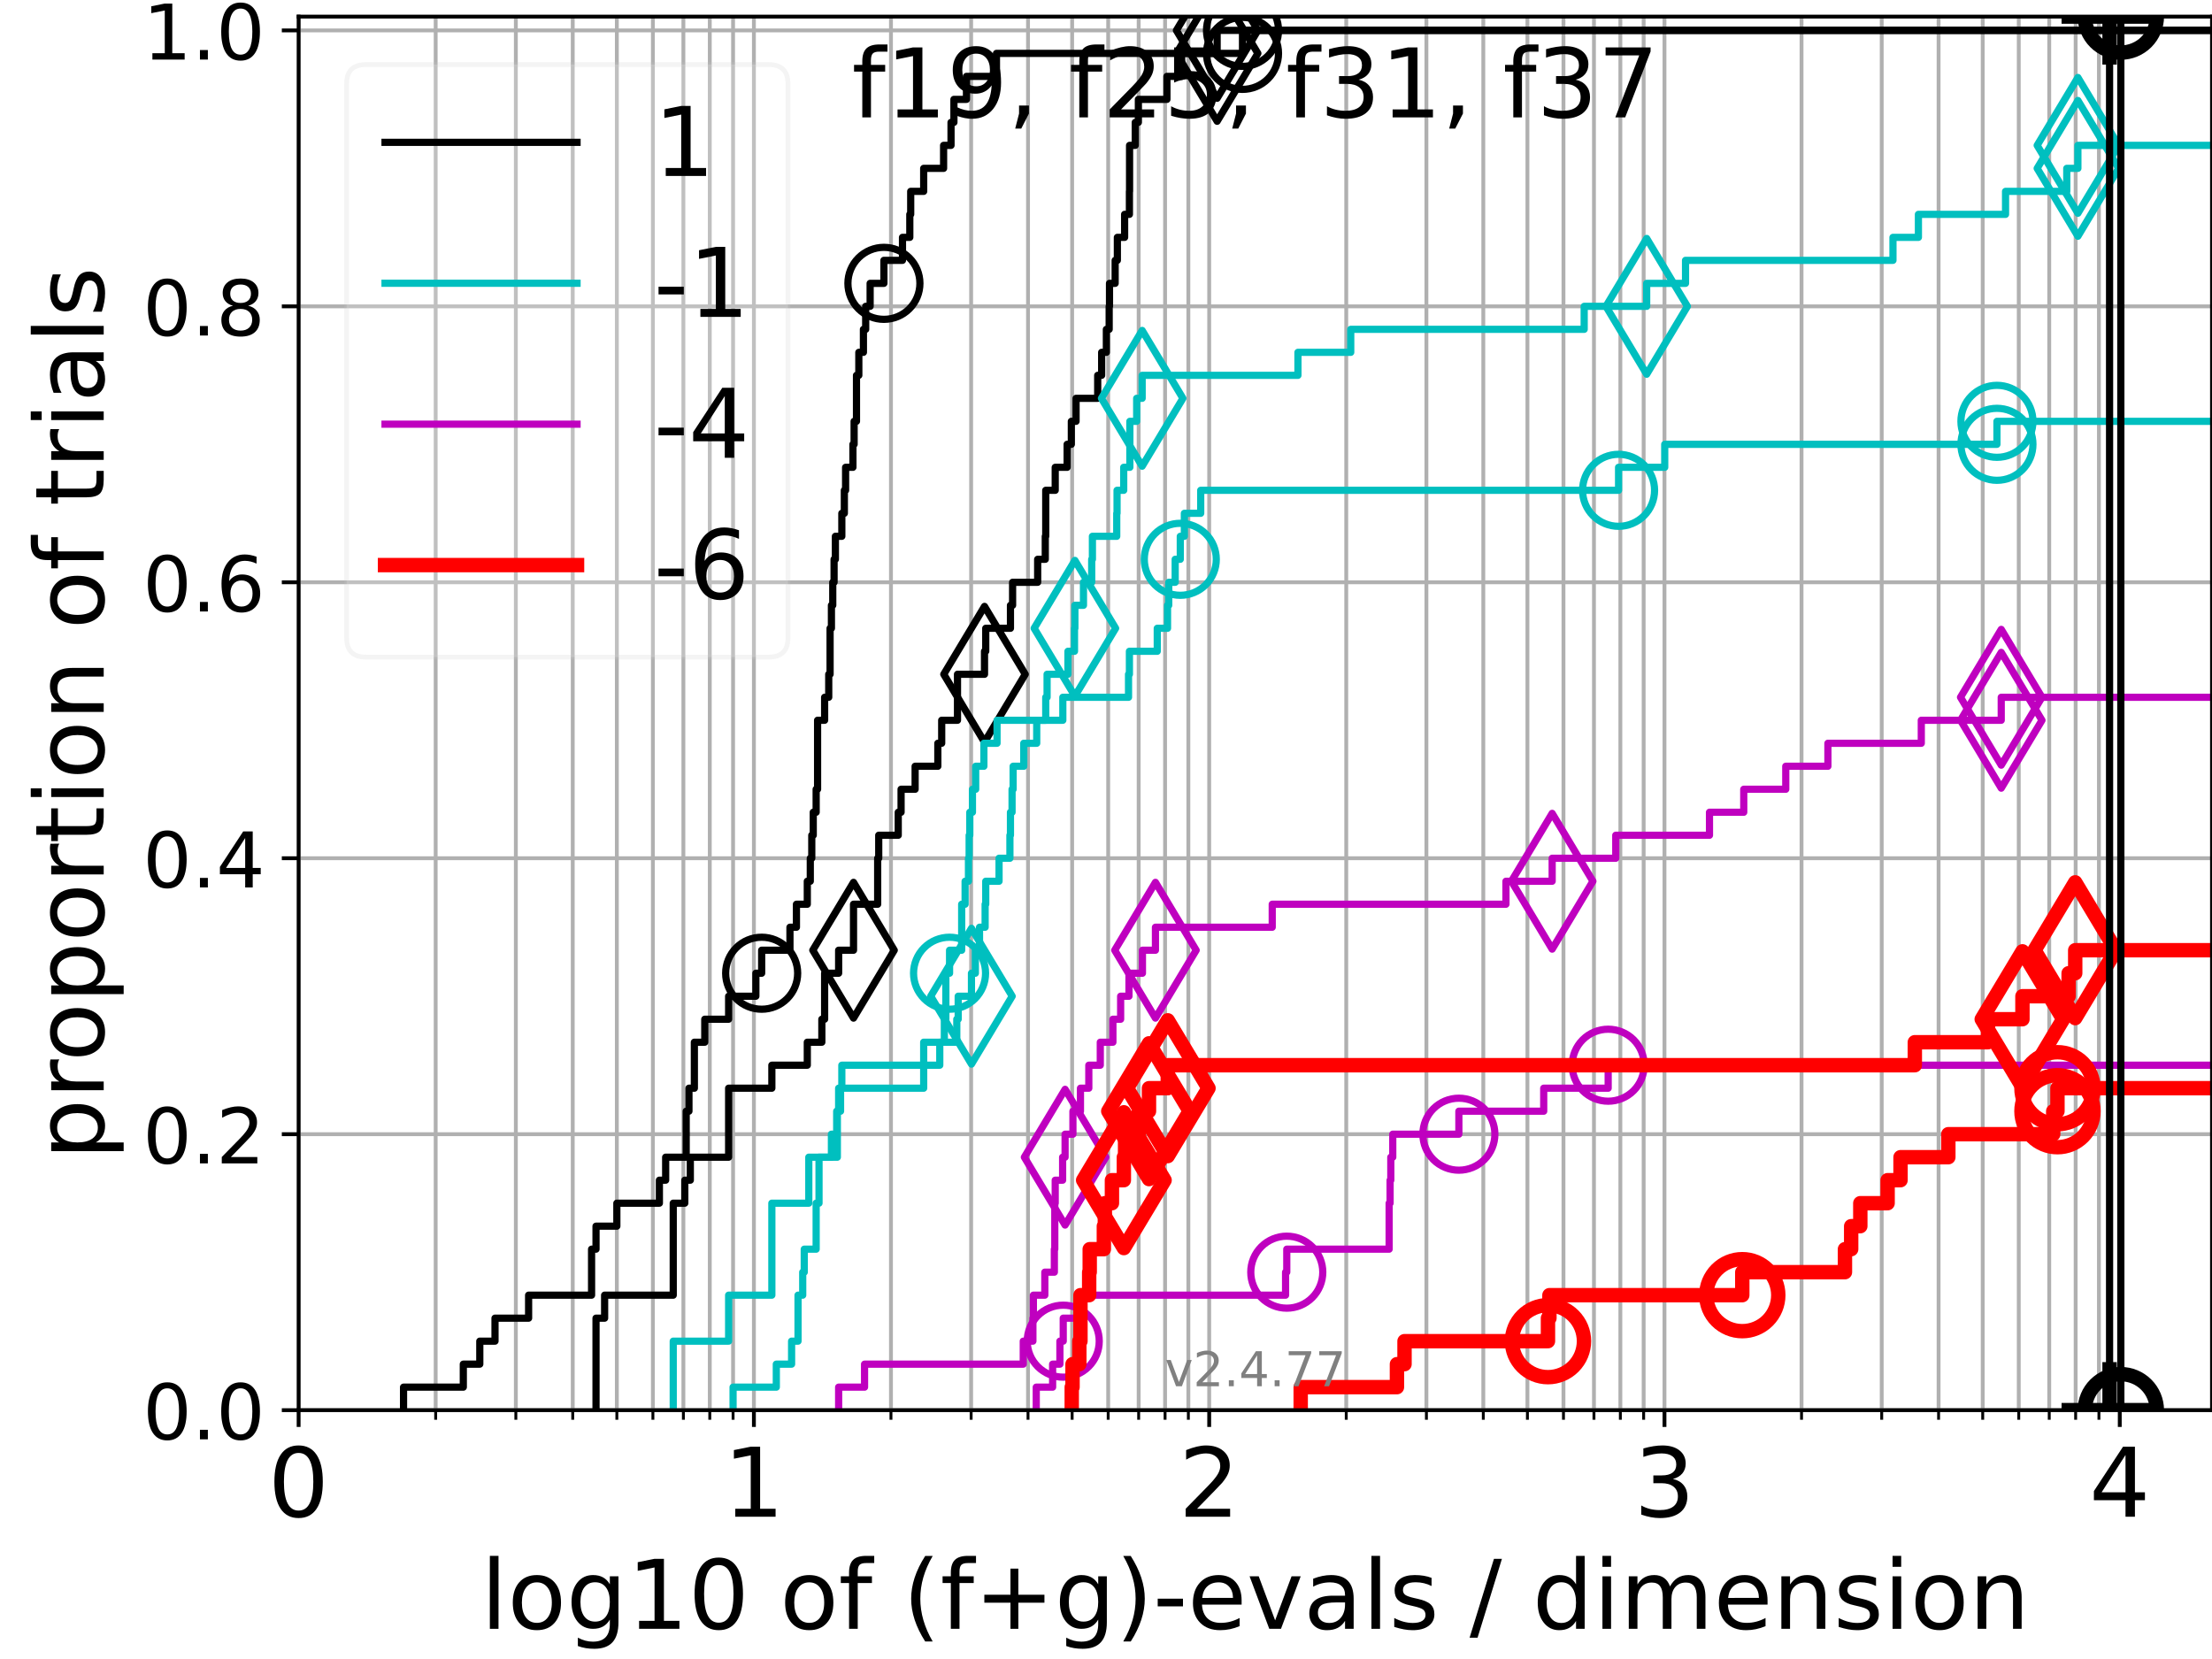 <?xml version="1.0" encoding="utf-8" standalone="no"?>
<!DOCTYPE svg PUBLIC "-//W3C//DTD SVG 1.1//EN"
  "http://www.w3.org/Graphics/SVG/1.1/DTD/svg11.dtd">
<!-- Created with matplotlib (https://matplotlib.org/) -->
<svg height="345.6pt" version="1.1" viewBox="0 0 460.8 345.6" width="460.8pt" xmlns="http://www.w3.org/2000/svg" xmlns:xlink="http://www.w3.org/1999/xlink">
 <defs>
  <style type="text/css">*{stroke-linecap:butt;stroke-linejoin:round;}</style>
 </defs>
 <g id="figure_1">
  <g id="patch_1">
   <path d="M 0 345.6 
L 460.8 345.6 
L 460.8 0 
L 0 0 
z
" style="fill:#ffffff;"/>
  </g>
  <g id="axes_1">
   <g id="patch_2">
    <path d="M 62.208 293.76 
L 460.8 293.76 
L 460.8 3.456 
L 62.208 3.456 
z
" style="fill:#ffffff;"/>
   </g>
   <g id="matplotlib.axis_1">
    <g id="xtick_1">
     <g id="line2d_1">
      <path clip-path="url(#p1d10890dfd)" d="M 62.208 293.76 
L 62.208 3.456 
" style="fill:none;stroke:#b0b0b0;stroke-linecap:square;stroke-width:0.8;"/>
     </g>
     <g id="line2d_2">
      <defs>
       <path d="M 0 0 
L 0 3.5 
" id="mfd7daaa4d6" style="stroke:#000000;stroke-width:0.8;"/>
      </defs>
      <g>
       <use style="stroke:#000000;stroke-width:0.8;" x="62.208" xlink:href="#mfd7daaa4d6" y="293.76"/>
      </g>
     </g>
     <g id="text_1">
      <!-- 0 -->
      <g transform="translate(55.846 315.957)scale(0.2 -0.2)">
       <defs>
        <path d="M 31.781 66.406 
Q 24.172 66.406 20.328 58.906 
Q 16.5 51.422 16.5 36.375 
Q 16.5 21.391 20.328 13.891 
Q 24.172 6.391 31.781 6.391 
Q 39.453 6.391 43.281 13.891 
Q 47.125 21.391 47.125 36.375 
Q 47.125 51.422 43.281 58.906 
Q 39.453 66.406 31.781 66.406 
z
M 31.781 74.219 
Q 44.047 74.219 50.516 64.516 
Q 56.984 54.828 56.984 36.375 
Q 56.984 17.969 50.516 8.266 
Q 44.047 -1.422 31.781 -1.422 
Q 19.531 -1.422 13.062 8.266 
Q 6.594 17.969 6.594 36.375 
Q 6.594 54.828 13.062 64.516 
Q 19.531 74.219 31.781 74.219 
z
" id="DejaVuSans-48"/>
       </defs>
       <use xlink:href="#DejaVuSans-48"/>
      </g>
     </g>
    </g>
    <g id="xtick_2">
     <g id="line2d_3">
      <path clip-path="url(#p1d10890dfd)" d="M 157.052 293.76 
L 157.052 3.456 
" style="fill:none;stroke:#b0b0b0;stroke-linecap:square;stroke-width:0.8;"/>
     </g>
     <g id="line2d_4">
      <g>
       <use style="stroke:#000000;stroke-width:0.8;" x="157.052" xlink:href="#mfd7daaa4d6" y="293.76"/>
      </g>
     </g>
     <g id="text_2">
      <!-- 1 -->
      <g transform="translate(150.69 315.957)scale(0.2 -0.2)">
       <defs>
        <path d="M 12.406 8.297 
L 28.516 8.297 
L 28.516 63.922 
L 10.984 60.406 
L 10.984 69.391 
L 28.422 72.906 
L 38.281 72.906 
L 38.281 8.297 
L 54.391 8.297 
L 54.391 0 
L 12.406 0 
z
" id="DejaVuSans-49"/>
       </defs>
       <use xlink:href="#DejaVuSans-49"/>
      </g>
     </g>
    </g>
    <g id="xtick_3">
     <g id="line2d_5">
      <path clip-path="url(#p1d10890dfd)" d="M 251.897 293.76 
L 251.897 3.456 
" style="fill:none;stroke:#b0b0b0;stroke-linecap:square;stroke-width:0.8;"/>
     </g>
     <g id="line2d_6">
      <g>
       <use style="stroke:#000000;stroke-width:0.8;" x="251.897" xlink:href="#mfd7daaa4d6" y="293.76"/>
      </g>
     </g>
     <g id="text_3">
      <!-- 2 -->
      <g transform="translate(245.534 315.957)scale(0.2 -0.2)">
       <defs>
        <path d="M 19.188 8.297 
L 53.609 8.297 
L 53.609 0 
L 7.328 0 
L 7.328 8.297 
Q 12.938 14.109 22.625 23.891 
Q 32.328 33.688 34.812 36.531 
Q 39.547 41.844 41.422 45.531 
Q 43.312 49.219 43.312 52.781 
Q 43.312 58.594 39.234 62.25 
Q 35.156 65.922 28.609 65.922 
Q 23.969 65.922 18.812 64.312 
Q 13.672 62.703 7.812 59.422 
L 7.812 69.391 
Q 13.766 71.781 18.938 73 
Q 24.125 74.219 28.422 74.219 
Q 39.75 74.219 46.484 68.547 
Q 53.219 62.891 53.219 53.422 
Q 53.219 48.922 51.531 44.891 
Q 49.859 40.875 45.406 35.406 
Q 44.188 33.984 37.641 27.219 
Q 31.109 20.453 19.188 8.297 
z
" id="DejaVuSans-50"/>
       </defs>
       <use xlink:href="#DejaVuSans-50"/>
      </g>
     </g>
    </g>
    <g id="xtick_4">
     <g id="line2d_7">
      <path clip-path="url(#p1d10890dfd)" d="M 346.741 293.76 
L 346.741 3.456 
" style="fill:none;stroke:#b0b0b0;stroke-linecap:square;stroke-width:0.8;"/>
     </g>
     <g id="line2d_8">
      <g>
       <use style="stroke:#000000;stroke-width:0.8;" x="346.741" xlink:href="#mfd7daaa4d6" y="293.76"/>
      </g>
     </g>
     <g id="text_4">
      <!-- 3 -->
      <g transform="translate(340.379 315.957)scale(0.2 -0.2)">
       <defs>
        <path d="M 40.578 39.312 
Q 47.656 37.797 51.625 33 
Q 55.609 28.219 55.609 21.188 
Q 55.609 10.406 48.188 4.484 
Q 40.766 -1.422 27.094 -1.422 
Q 22.516 -1.422 17.656 -0.516 
Q 12.797 0.391 7.625 2.203 
L 7.625 11.719 
Q 11.719 9.328 16.594 8.109 
Q 21.484 6.891 26.812 6.891 
Q 36.078 6.891 40.938 10.547 
Q 45.797 14.203 45.797 21.188 
Q 45.797 27.641 41.281 31.266 
Q 36.766 34.906 28.719 34.906 
L 20.219 34.906 
L 20.219 43.016 
L 29.109 43.016 
Q 36.375 43.016 40.234 45.922 
Q 44.094 48.828 44.094 54.297 
Q 44.094 59.906 40.109 62.906 
Q 36.141 65.922 28.719 65.922 
Q 24.656 65.922 20.016 65.031 
Q 15.375 64.156 9.812 62.312 
L 9.812 71.094 
Q 15.438 72.656 20.344 73.438 
Q 25.25 74.219 29.594 74.219 
Q 40.828 74.219 47.359 69.109 
Q 53.906 64.016 53.906 55.328 
Q 53.906 49.266 50.438 45.094 
Q 46.969 40.922 40.578 39.312 
z
" id="DejaVuSans-51"/>
       </defs>
       <use xlink:href="#DejaVuSans-51"/>
      </g>
     </g>
    </g>
    <g id="xtick_5">
     <g id="line2d_9">
      <path clip-path="url(#p1d10890dfd)" d="M 441.586 293.76 
L 441.586 3.456 
" style="fill:none;stroke:#b0b0b0;stroke-linecap:square;stroke-width:0.8;"/>
     </g>
     <g id="line2d_10">
      <g>
       <use style="stroke:#000000;stroke-width:0.8;" x="441.586" xlink:href="#mfd7daaa4d6" y="293.76"/>
      </g>
     </g>
     <g id="text_5">
      <!-- 4 -->
      <g transform="translate(435.223 315.957)scale(0.2 -0.2)">
       <defs>
        <path d="M 37.797 64.312 
L 12.891 25.391 
L 37.797 25.391 
z
M 35.203 72.906 
L 47.609 72.906 
L 47.609 25.391 
L 58.016 25.391 
L 58.016 17.188 
L 47.609 17.188 
L 47.609 0 
L 37.797 0 
L 37.797 17.188 
L 4.891 17.188 
L 4.891 26.703 
z
" id="DejaVuSans-52"/>
       </defs>
       <use xlink:href="#DejaVuSans-52"/>
      </g>
     </g>
    </g>
    <g id="xtick_6">
     <g id="line2d_11">
      <path clip-path="url(#p1d10890dfd)" d="M 90.759 293.76 
L 90.759 3.456 
" style="fill:none;stroke:#b0b0b0;stroke-linecap:square;stroke-width:0.8;"/>
     </g>
     <g id="line2d_12">
      <defs>
       <path d="M 0 0 
L 0 2 
" id="mccb93c3358" style="stroke:#000000;stroke-width:0.6;"/>
      </defs>
      <g>
       <use style="stroke:#000000;stroke-width:0.6;" x="90.759" xlink:href="#mccb93c3358" y="293.76"/>
      </g>
     </g>
    </g>
    <g id="xtick_7">
     <g id="line2d_13">
      <path clip-path="url(#p1d10890dfd)" d="M 107.46 293.76 
L 107.46 3.456 
" style="fill:none;stroke:#b0b0b0;stroke-linecap:square;stroke-width:0.8;"/>
     </g>
     <g id="line2d_14">
      <g>
       <use style="stroke:#000000;stroke-width:0.6;" x="107.46" xlink:href="#mccb93c3358" y="293.76"/>
      </g>
     </g>
    </g>
    <g id="xtick_8">
     <g id="line2d_15">
      <path clip-path="url(#p1d10890dfd)" d="M 119.31 293.76 
L 119.31 3.456 
" style="fill:none;stroke:#b0b0b0;stroke-linecap:square;stroke-width:0.8;"/>
     </g>
     <g id="line2d_16">
      <g>
       <use style="stroke:#000000;stroke-width:0.6;" x="119.31" xlink:href="#mccb93c3358" y="293.76"/>
      </g>
     </g>
    </g>
    <g id="xtick_9">
     <g id="line2d_17">
      <path clip-path="url(#p1d10890dfd)" d="M 128.501 293.76 
L 128.501 3.456 
" style="fill:none;stroke:#b0b0b0;stroke-linecap:square;stroke-width:0.8;"/>
     </g>
     <g id="line2d_18">
      <g>
       <use style="stroke:#000000;stroke-width:0.6;" x="128.501" xlink:href="#mccb93c3358" y="293.76"/>
      </g>
     </g>
    </g>
    <g id="xtick_10">
     <g id="line2d_19">
      <path clip-path="url(#p1d10890dfd)" d="M 136.011 293.76 
L 136.011 3.456 
" style="fill:none;stroke:#b0b0b0;stroke-linecap:square;stroke-width:0.8;"/>
     </g>
     <g id="line2d_20">
      <g>
       <use style="stroke:#000000;stroke-width:0.6;" x="136.011" xlink:href="#mccb93c3358" y="293.76"/>
      </g>
     </g>
    </g>
    <g id="xtick_11">
     <g id="line2d_21">
      <path clip-path="url(#p1d10890dfd)" d="M 142.361 293.76 
L 142.361 3.456 
" style="fill:none;stroke:#b0b0b0;stroke-linecap:square;stroke-width:0.8;"/>
     </g>
     <g id="line2d_22">
      <g>
       <use style="stroke:#000000;stroke-width:0.6;" x="142.361" xlink:href="#mccb93c3358" y="293.76"/>
      </g>
     </g>
    </g>
    <g id="xtick_12">
     <g id="line2d_23">
      <path clip-path="url(#p1d10890dfd)" d="M 147.861 293.76 
L 147.861 3.456 
" style="fill:none;stroke:#b0b0b0;stroke-linecap:square;stroke-width:0.8;"/>
     </g>
     <g id="line2d_24">
      <g>
       <use style="stroke:#000000;stroke-width:0.6;" x="147.861" xlink:href="#mccb93c3358" y="293.76"/>
      </g>
     </g>
    </g>
    <g id="xtick_13">
     <g id="line2d_25">
      <path clip-path="url(#p1d10890dfd)" d="M 152.713 293.76 
L 152.713 3.456 
" style="fill:none;stroke:#b0b0b0;stroke-linecap:square;stroke-width:0.8;"/>
     </g>
     <g id="line2d_26">
      <g>
       <use style="stroke:#000000;stroke-width:0.6;" x="152.713" xlink:href="#mccb93c3358" y="293.76"/>
      </g>
     </g>
    </g>
    <g id="xtick_14">
     <g id="line2d_27">
      <path clip-path="url(#p1d10890dfd)" d="M 185.604 293.76 
L 185.604 3.456 
" style="fill:none;stroke:#b0b0b0;stroke-linecap:square;stroke-width:0.8;"/>
     </g>
     <g id="line2d_28">
      <g>
       <use style="stroke:#000000;stroke-width:0.6;" x="185.604" xlink:href="#mccb93c3358" y="293.76"/>
      </g>
     </g>
    </g>
    <g id="xtick_15">
     <g id="line2d_29">
      <path clip-path="url(#p1d10890dfd)" d="M 202.305 293.76 
L 202.305 3.456 
" style="fill:none;stroke:#b0b0b0;stroke-linecap:square;stroke-width:0.8;"/>
     </g>
     <g id="line2d_30">
      <g>
       <use style="stroke:#000000;stroke-width:0.6;" x="202.305" xlink:href="#mccb93c3358" y="293.76"/>
      </g>
     </g>
    </g>
    <g id="xtick_16">
     <g id="line2d_31">
      <path clip-path="url(#p1d10890dfd)" d="M 214.155 293.76 
L 214.155 3.456 
" style="fill:none;stroke:#b0b0b0;stroke-linecap:square;stroke-width:0.8;"/>
     </g>
     <g id="line2d_32">
      <g>
       <use style="stroke:#000000;stroke-width:0.6;" x="214.155" xlink:href="#mccb93c3358" y="293.76"/>
      </g>
     </g>
    </g>
    <g id="xtick_17">
     <g id="line2d_33">
      <path clip-path="url(#p1d10890dfd)" d="M 223.346 293.76 
L 223.346 3.456 
" style="fill:none;stroke:#b0b0b0;stroke-linecap:square;stroke-width:0.8;"/>
     </g>
     <g id="line2d_34">
      <g>
       <use style="stroke:#000000;stroke-width:0.6;" x="223.346" xlink:href="#mccb93c3358" y="293.76"/>
      </g>
     </g>
    </g>
    <g id="xtick_18">
     <g id="line2d_35">
      <path clip-path="url(#p1d10890dfd)" d="M 230.856 293.76 
L 230.856 3.456 
" style="fill:none;stroke:#b0b0b0;stroke-linecap:square;stroke-width:0.8;"/>
     </g>
     <g id="line2d_36">
      <g>
       <use style="stroke:#000000;stroke-width:0.6;" x="230.856" xlink:href="#mccb93c3358" y="293.76"/>
      </g>
     </g>
    </g>
    <g id="xtick_19">
     <g id="line2d_37">
      <path clip-path="url(#p1d10890dfd)" d="M 237.205 293.76 
L 237.205 3.456 
" style="fill:none;stroke:#b0b0b0;stroke-linecap:square;stroke-width:0.8;"/>
     </g>
     <g id="line2d_38">
      <g>
       <use style="stroke:#000000;stroke-width:0.6;" x="237.205" xlink:href="#mccb93c3358" y="293.76"/>
      </g>
     </g>
    </g>
    <g id="xtick_20">
     <g id="line2d_39">
      <path clip-path="url(#p1d10890dfd)" d="M 242.706 293.76 
L 242.706 3.456 
" style="fill:none;stroke:#b0b0b0;stroke-linecap:square;stroke-width:0.8;"/>
     </g>
     <g id="line2d_40">
      <g>
       <use style="stroke:#000000;stroke-width:0.6;" x="242.706" xlink:href="#mccb93c3358" y="293.76"/>
      </g>
     </g>
    </g>
    <g id="xtick_21">
     <g id="line2d_41">
      <path clip-path="url(#p1d10890dfd)" d="M 247.557 293.76 
L 247.557 3.456 
" style="fill:none;stroke:#b0b0b0;stroke-linecap:square;stroke-width:0.8;"/>
     </g>
     <g id="line2d_42">
      <g>
       <use style="stroke:#000000;stroke-width:0.6;" x="247.557" xlink:href="#mccb93c3358" y="293.76"/>
      </g>
     </g>
    </g>
    <g id="xtick_22">
     <g id="line2d_43">
      <path clip-path="url(#p1d10890dfd)" d="M 280.448 293.76 
L 280.448 3.456 
" style="fill:none;stroke:#b0b0b0;stroke-linecap:square;stroke-width:0.8;"/>
     </g>
     <g id="line2d_44">
      <g>
       <use style="stroke:#000000;stroke-width:0.6;" x="280.448" xlink:href="#mccb93c3358" y="293.76"/>
      </g>
     </g>
    </g>
    <g id="xtick_23">
     <g id="line2d_45">
      <path clip-path="url(#p1d10890dfd)" d="M 297.149 293.76 
L 297.149 3.456 
" style="fill:none;stroke:#b0b0b0;stroke-linecap:square;stroke-width:0.8;"/>
     </g>
     <g id="line2d_46">
      <g>
       <use style="stroke:#000000;stroke-width:0.6;" x="297.149" xlink:href="#mccb93c3358" y="293.76"/>
      </g>
     </g>
    </g>
    <g id="xtick_24">
     <g id="line2d_47">
      <path clip-path="url(#p1d10890dfd)" d="M 308.999 293.76 
L 308.999 3.456 
" style="fill:none;stroke:#b0b0b0;stroke-linecap:square;stroke-width:0.8;"/>
     </g>
     <g id="line2d_48">
      <g>
       <use style="stroke:#000000;stroke-width:0.6;" x="308.999" xlink:href="#mccb93c3358" y="293.76"/>
      </g>
     </g>
    </g>
    <g id="xtick_25">
     <g id="line2d_49">
      <path clip-path="url(#p1d10890dfd)" d="M 318.19 293.76 
L 318.19 3.456 
" style="fill:none;stroke:#b0b0b0;stroke-linecap:square;stroke-width:0.8;"/>
     </g>
     <g id="line2d_50">
      <g>
       <use style="stroke:#000000;stroke-width:0.6;" x="318.19" xlink:href="#mccb93c3358" y="293.76"/>
      </g>
     </g>
    </g>
    <g id="xtick_26">
     <g id="line2d_51">
      <path clip-path="url(#p1d10890dfd)" d="M 325.7 293.76 
L 325.7 3.456 
" style="fill:none;stroke:#b0b0b0;stroke-linecap:square;stroke-width:0.8;"/>
     </g>
     <g id="line2d_52">
      <g>
       <use style="stroke:#000000;stroke-width:0.6;" x="325.7" xlink:href="#mccb93c3358" y="293.76"/>
      </g>
     </g>
    </g>
    <g id="xtick_27">
     <g id="line2d_53">
      <path clip-path="url(#p1d10890dfd)" d="M 332.05 293.76 
L 332.05 3.456 
" style="fill:none;stroke:#b0b0b0;stroke-linecap:square;stroke-width:0.8;"/>
     </g>
     <g id="line2d_54">
      <g>
       <use style="stroke:#000000;stroke-width:0.6;" x="332.05" xlink:href="#mccb93c3358" y="293.76"/>
      </g>
     </g>
    </g>
    <g id="xtick_28">
     <g id="line2d_55">
      <path clip-path="url(#p1d10890dfd)" d="M 337.55 293.76 
L 337.55 3.456 
" style="fill:none;stroke:#b0b0b0;stroke-linecap:square;stroke-width:0.8;"/>
     </g>
     <g id="line2d_56">
      <g>
       <use style="stroke:#000000;stroke-width:0.6;" x="337.55" xlink:href="#mccb93c3358" y="293.76"/>
      </g>
     </g>
    </g>
    <g id="xtick_29">
     <g id="line2d_57">
      <path clip-path="url(#p1d10890dfd)" d="M 342.402 293.76 
L 342.402 3.456 
" style="fill:none;stroke:#b0b0b0;stroke-linecap:square;stroke-width:0.8;"/>
     </g>
     <g id="line2d_58">
      <g>
       <use style="stroke:#000000;stroke-width:0.6;" x="342.402" xlink:href="#mccb93c3358" y="293.76"/>
      </g>
     </g>
    </g>
    <g id="xtick_30">
     <g id="line2d_59">
      <path clip-path="url(#p1d10890dfd)" d="M 375.292 293.76 
L 375.292 3.456 
" style="fill:none;stroke:#b0b0b0;stroke-linecap:square;stroke-width:0.8;"/>
     </g>
     <g id="line2d_60">
      <g>
       <use style="stroke:#000000;stroke-width:0.6;" x="375.292" xlink:href="#mccb93c3358" y="293.76"/>
      </g>
     </g>
    </g>
    <g id="xtick_31">
     <g id="line2d_61">
      <path clip-path="url(#p1d10890dfd)" d="M 391.994 293.76 
L 391.994 3.456 
" style="fill:none;stroke:#b0b0b0;stroke-linecap:square;stroke-width:0.8;"/>
     </g>
     <g id="line2d_62">
      <g>
       <use style="stroke:#000000;stroke-width:0.6;" x="391.994" xlink:href="#mccb93c3358" y="293.76"/>
      </g>
     </g>
    </g>
    <g id="xtick_32">
     <g id="line2d_63">
      <path clip-path="url(#p1d10890dfd)" d="M 403.844 293.76 
L 403.844 3.456 
" style="fill:none;stroke:#b0b0b0;stroke-linecap:square;stroke-width:0.8;"/>
     </g>
     <g id="line2d_64">
      <g>
       <use style="stroke:#000000;stroke-width:0.6;" x="403.844" xlink:href="#mccb93c3358" y="293.76"/>
      </g>
     </g>
    </g>
    <g id="xtick_33">
     <g id="line2d_65">
      <path clip-path="url(#p1d10890dfd)" d="M 413.035 293.76 
L 413.035 3.456 
" style="fill:none;stroke:#b0b0b0;stroke-linecap:square;stroke-width:0.8;"/>
     </g>
     <g id="line2d_66">
      <g>
       <use style="stroke:#000000;stroke-width:0.6;" x="413.035" xlink:href="#mccb93c3358" y="293.76"/>
      </g>
     </g>
    </g>
    <g id="xtick_34">
     <g id="line2d_67">
      <path clip-path="url(#p1d10890dfd)" d="M 420.545 293.76 
L 420.545 3.456 
" style="fill:none;stroke:#b0b0b0;stroke-linecap:square;stroke-width:0.8;"/>
     </g>
     <g id="line2d_68">
      <g>
       <use style="stroke:#000000;stroke-width:0.6;" x="420.545" xlink:href="#mccb93c3358" y="293.76"/>
      </g>
     </g>
    </g>
    <g id="xtick_35">
     <g id="line2d_69">
      <path clip-path="url(#p1d10890dfd)" d="M 426.894 293.76 
L 426.894 3.456 
" style="fill:none;stroke:#b0b0b0;stroke-linecap:square;stroke-width:0.8;"/>
     </g>
     <g id="line2d_70">
      <g>
       <use style="stroke:#000000;stroke-width:0.6;" x="426.894" xlink:href="#mccb93c3358" y="293.76"/>
      </g>
     </g>
    </g>
    <g id="xtick_36">
     <g id="line2d_71">
      <path clip-path="url(#p1d10890dfd)" d="M 432.395 293.76 
L 432.395 3.456 
" style="fill:none;stroke:#b0b0b0;stroke-linecap:square;stroke-width:0.8;"/>
     </g>
     <g id="line2d_72">
      <g>
       <use style="stroke:#000000;stroke-width:0.6;" x="432.395" xlink:href="#mccb93c3358" y="293.76"/>
      </g>
     </g>
    </g>
    <g id="xtick_37">
     <g id="line2d_73">
      <path clip-path="url(#p1d10890dfd)" d="M 437.246 293.76 
L 437.246 3.456 
" style="fill:none;stroke:#b0b0b0;stroke-linecap:square;stroke-width:0.8;"/>
     </g>
     <g id="line2d_74">
      <g>
       <use style="stroke:#000000;stroke-width:0.6;" x="437.246" xlink:href="#mccb93c3358" y="293.76"/>
      </g>
     </g>
    </g>
    <g id="text_6">
     <!-- log10 of (f+g)-evals / dimension -->
     <g transform="translate(100.165 339.313)scale(0.2 -0.2)">
      <defs>
       <path d="M 9.422 75.984 
L 18.406 75.984 
L 18.406 0 
L 9.422 0 
z
" id="DejaVuSans-108"/>
       <path d="M 30.609 48.391 
Q 23.391 48.391 19.188 42.75 
Q 14.984 37.109 14.984 27.297 
Q 14.984 17.484 19.156 11.844 
Q 23.344 6.203 30.609 6.203 
Q 37.797 6.203 41.984 11.859 
Q 46.188 17.531 46.188 27.297 
Q 46.188 37.016 41.984 42.703 
Q 37.797 48.391 30.609 48.391 
z
M 30.609 56 
Q 42.328 56 49.016 48.375 
Q 55.719 40.766 55.719 27.297 
Q 55.719 13.875 49.016 6.219 
Q 42.328 -1.422 30.609 -1.422 
Q 18.844 -1.422 12.172 6.219 
Q 5.516 13.875 5.516 27.297 
Q 5.516 40.766 12.172 48.375 
Q 18.844 56 30.609 56 
z
" id="DejaVuSans-111"/>
       <path d="M 45.406 27.984 
Q 45.406 37.75 41.375 43.109 
Q 37.359 48.484 30.078 48.484 
Q 22.859 48.484 18.828 43.109 
Q 14.797 37.75 14.797 27.984 
Q 14.797 18.266 18.828 12.891 
Q 22.859 7.516 30.078 7.516 
Q 37.359 7.516 41.375 12.891 
Q 45.406 18.266 45.406 27.984 
z
M 54.391 6.781 
Q 54.391 -7.172 48.188 -13.984 
Q 42 -20.797 29.203 -20.797 
Q 24.469 -20.797 20.266 -20.094 
Q 16.062 -19.391 12.109 -17.922 
L 12.109 -9.188 
Q 16.062 -11.328 19.922 -12.344 
Q 23.781 -13.375 27.781 -13.375 
Q 36.625 -13.375 41.016 -8.766 
Q 45.406 -4.156 45.406 5.172 
L 45.406 9.625 
Q 42.625 4.781 38.281 2.391 
Q 33.938 0 27.875 0 
Q 17.828 0 11.672 7.656 
Q 5.516 15.328 5.516 27.984 
Q 5.516 40.672 11.672 48.328 
Q 17.828 56 27.875 56 
Q 33.938 56 38.281 53.609 
Q 42.625 51.219 45.406 46.391 
L 45.406 54.688 
L 54.391 54.688 
z
" id="DejaVuSans-103"/>
       <path id="DejaVuSans-32"/>
       <path d="M 37.109 75.984 
L 37.109 68.5 
L 28.516 68.5 
Q 23.688 68.5 21.797 66.547 
Q 19.922 64.594 19.922 59.516 
L 19.922 54.688 
L 34.719 54.688 
L 34.719 47.703 
L 19.922 47.703 
L 19.922 0 
L 10.891 0 
L 10.891 47.703 
L 2.297 47.703 
L 2.297 54.688 
L 10.891 54.688 
L 10.891 58.5 
Q 10.891 67.625 15.141 71.797 
Q 19.391 75.984 28.609 75.984 
z
" id="DejaVuSans-102"/>
       <path d="M 31 75.875 
Q 24.469 64.656 21.281 53.656 
Q 18.109 42.672 18.109 31.391 
Q 18.109 20.125 21.312 9.062 
Q 24.516 -2 31 -13.188 
L 23.188 -13.188 
Q 15.875 -1.703 12.234 9.375 
Q 8.594 20.453 8.594 31.391 
Q 8.594 42.281 12.203 53.312 
Q 15.828 64.359 23.188 75.875 
z
" id="DejaVuSans-40"/>
       <path d="M 46 62.703 
L 46 35.5 
L 73.188 35.5 
L 73.188 27.203 
L 46 27.203 
L 46 0 
L 37.797 0 
L 37.797 27.203 
L 10.594 27.203 
L 10.594 35.5 
L 37.797 35.5 
L 37.797 62.703 
z
" id="DejaVuSans-43"/>
       <path d="M 8.016 75.875 
L 15.828 75.875 
Q 23.141 64.359 26.781 53.312 
Q 30.422 42.281 30.422 31.391 
Q 30.422 20.453 26.781 9.375 
Q 23.141 -1.703 15.828 -13.188 
L 8.016 -13.188 
Q 14.5 -2 17.703 9.062 
Q 20.906 20.125 20.906 31.391 
Q 20.906 42.672 17.703 53.656 
Q 14.5 64.656 8.016 75.875 
z
" id="DejaVuSans-41"/>
       <path d="M 4.891 31.391 
L 31.203 31.391 
L 31.203 23.391 
L 4.891 23.391 
z
" id="DejaVuSans-45"/>
       <path d="M 56.203 29.594 
L 56.203 25.203 
L 14.891 25.203 
Q 15.484 15.922 20.484 11.062 
Q 25.484 6.203 34.422 6.203 
Q 39.594 6.203 44.453 7.469 
Q 49.312 8.734 54.109 11.281 
L 54.109 2.781 
Q 49.266 0.734 44.188 -0.344 
Q 39.109 -1.422 33.891 -1.422 
Q 20.797 -1.422 13.156 6.188 
Q 5.516 13.812 5.516 26.812 
Q 5.516 40.234 12.766 48.109 
Q 20.016 56 32.328 56 
Q 43.359 56 49.781 48.891 
Q 56.203 41.797 56.203 29.594 
z
M 47.219 32.234 
Q 47.125 39.594 43.094 43.984 
Q 39.062 48.391 32.422 48.391 
Q 24.906 48.391 20.391 44.141 
Q 15.875 39.891 15.188 32.172 
z
" id="DejaVuSans-101"/>
       <path d="M 2.984 54.688 
L 12.5 54.688 
L 29.594 8.797 
L 46.688 54.688 
L 56.203 54.688 
L 35.688 0 
L 23.484 0 
z
" id="DejaVuSans-118"/>
       <path d="M 34.281 27.484 
Q 23.391 27.484 19.188 25 
Q 14.984 22.516 14.984 16.5 
Q 14.984 11.719 18.141 8.906 
Q 21.297 6.109 26.703 6.109 
Q 34.188 6.109 38.703 11.406 
Q 43.219 16.703 43.219 25.484 
L 43.219 27.484 
z
M 52.203 31.203 
L 52.203 0 
L 43.219 0 
L 43.219 8.297 
Q 40.141 3.328 35.547 0.953 
Q 30.953 -1.422 24.312 -1.422 
Q 15.922 -1.422 10.953 3.297 
Q 6 8.016 6 15.922 
Q 6 25.141 12.172 29.828 
Q 18.359 34.516 30.609 34.516 
L 43.219 34.516 
L 43.219 35.406 
Q 43.219 41.609 39.141 45 
Q 35.062 48.391 27.688 48.391 
Q 23 48.391 18.547 47.266 
Q 14.109 46.141 10.016 43.891 
L 10.016 52.203 
Q 14.938 54.109 19.578 55.047 
Q 24.219 56 28.609 56 
Q 40.484 56 46.344 49.844 
Q 52.203 43.703 52.203 31.203 
z
" id="DejaVuSans-97"/>
       <path d="M 44.281 53.078 
L 44.281 44.578 
Q 40.484 46.531 36.375 47.5 
Q 32.281 48.484 27.875 48.484 
Q 21.188 48.484 17.844 46.438 
Q 14.5 44.391 14.5 40.281 
Q 14.5 37.156 16.891 35.375 
Q 19.281 33.594 26.516 31.984 
L 29.594 31.297 
Q 39.156 29.25 43.188 25.516 
Q 47.219 21.781 47.219 15.094 
Q 47.219 7.469 41.188 3.016 
Q 35.156 -1.422 24.609 -1.422 
Q 20.219 -1.422 15.453 -0.562 
Q 10.688 0.297 5.422 2 
L 5.422 11.281 
Q 10.406 8.688 15.234 7.391 
Q 20.062 6.109 24.812 6.109 
Q 31.156 6.109 34.562 8.281 
Q 37.984 10.453 37.984 14.406 
Q 37.984 18.062 35.516 20.016 
Q 33.062 21.969 24.703 23.781 
L 21.578 24.516 
Q 13.234 26.266 9.516 29.906 
Q 5.812 33.547 5.812 39.891 
Q 5.812 47.609 11.281 51.797 
Q 16.75 56 26.812 56 
Q 31.781 56 36.172 55.266 
Q 40.578 54.547 44.281 53.078 
z
" id="DejaVuSans-115"/>
       <path d="M 25.391 72.906 
L 33.688 72.906 
L 8.297 -9.281 
L 0 -9.281 
z
" id="DejaVuSans-47"/>
       <path d="M 45.406 46.391 
L 45.406 75.984 
L 54.391 75.984 
L 54.391 0 
L 45.406 0 
L 45.406 8.203 
Q 42.578 3.328 38.25 0.953 
Q 33.938 -1.422 27.875 -1.422 
Q 17.969 -1.422 11.734 6.484 
Q 5.516 14.406 5.516 27.297 
Q 5.516 40.188 11.734 48.094 
Q 17.969 56 27.875 56 
Q 33.938 56 38.25 53.625 
Q 42.578 51.266 45.406 46.391 
z
M 14.797 27.297 
Q 14.797 17.391 18.875 11.75 
Q 22.953 6.109 30.078 6.109 
Q 37.203 6.109 41.297 11.75 
Q 45.406 17.391 45.406 27.297 
Q 45.406 37.203 41.297 42.844 
Q 37.203 48.484 30.078 48.484 
Q 22.953 48.484 18.875 42.844 
Q 14.797 37.203 14.797 27.297 
z
" id="DejaVuSans-100"/>
       <path d="M 9.422 54.688 
L 18.406 54.688 
L 18.406 0 
L 9.422 0 
z
M 9.422 75.984 
L 18.406 75.984 
L 18.406 64.594 
L 9.422 64.594 
z
" id="DejaVuSans-105"/>
       <path d="M 52 44.188 
Q 55.375 50.25 60.062 53.125 
Q 64.75 56 71.094 56 
Q 79.641 56 84.281 50.016 
Q 88.922 44.047 88.922 33.016 
L 88.922 0 
L 79.891 0 
L 79.891 32.719 
Q 79.891 40.578 77.094 44.375 
Q 74.312 48.188 68.609 48.188 
Q 61.625 48.188 57.562 43.547 
Q 53.516 38.922 53.516 30.906 
L 53.516 0 
L 44.484 0 
L 44.484 32.719 
Q 44.484 40.625 41.703 44.406 
Q 38.922 48.188 33.109 48.188 
Q 26.219 48.188 22.156 43.531 
Q 18.109 38.875 18.109 30.906 
L 18.109 0 
L 9.078 0 
L 9.078 54.688 
L 18.109 54.688 
L 18.109 46.188 
Q 21.188 51.219 25.484 53.609 
Q 29.781 56 35.688 56 
Q 41.656 56 45.828 52.969 
Q 50 49.953 52 44.188 
z
" id="DejaVuSans-109"/>
       <path d="M 54.891 33.016 
L 54.891 0 
L 45.906 0 
L 45.906 32.719 
Q 45.906 40.484 42.875 44.328 
Q 39.844 48.188 33.797 48.188 
Q 26.516 48.188 22.312 43.547 
Q 18.109 38.922 18.109 30.906 
L 18.109 0 
L 9.078 0 
L 9.078 54.688 
L 18.109 54.688 
L 18.109 46.188 
Q 21.344 51.125 25.703 53.562 
Q 30.078 56 35.797 56 
Q 45.219 56 50.047 50.172 
Q 54.891 44.344 54.891 33.016 
z
" id="DejaVuSans-110"/>
      </defs>
      <use xlink:href="#DejaVuSans-108"/>
      <use x="27.783" xlink:href="#DejaVuSans-111"/>
      <use x="88.965" xlink:href="#DejaVuSans-103"/>
      <use x="152.441" xlink:href="#DejaVuSans-49"/>
      <use x="216.064" xlink:href="#DejaVuSans-48"/>
      <use x="279.688" xlink:href="#DejaVuSans-32"/>
      <use x="311.475" xlink:href="#DejaVuSans-111"/>
      <use x="372.656" xlink:href="#DejaVuSans-102"/>
      <use x="407.861" xlink:href="#DejaVuSans-32"/>
      <use x="439.648" xlink:href="#DejaVuSans-40"/>
      <use x="478.662" xlink:href="#DejaVuSans-102"/>
      <use x="513.867" xlink:href="#DejaVuSans-43"/>
      <use x="597.656" xlink:href="#DejaVuSans-103"/>
      <use x="661.133" xlink:href="#DejaVuSans-41"/>
      <use x="700.146" xlink:href="#DejaVuSans-45"/>
      <use x="736.23" xlink:href="#DejaVuSans-101"/>
      <use x="797.754" xlink:href="#DejaVuSans-118"/>
      <use x="856.934" xlink:href="#DejaVuSans-97"/>
      <use x="918.213" xlink:href="#DejaVuSans-108"/>
      <use x="945.996" xlink:href="#DejaVuSans-115"/>
      <use x="998.096" xlink:href="#DejaVuSans-32"/>
      <use x="1029.883" xlink:href="#DejaVuSans-47"/>
      <use x="1063.574" xlink:href="#DejaVuSans-32"/>
      <use x="1095.361" xlink:href="#DejaVuSans-100"/>
      <use x="1158.838" xlink:href="#DejaVuSans-105"/>
      <use x="1186.621" xlink:href="#DejaVuSans-109"/>
      <use x="1284.033" xlink:href="#DejaVuSans-101"/>
      <use x="1345.557" xlink:href="#DejaVuSans-110"/>
      <use x="1408.936" xlink:href="#DejaVuSans-115"/>
      <use x="1461.035" xlink:href="#DejaVuSans-105"/>
      <use x="1488.818" xlink:href="#DejaVuSans-111"/>
      <use x="1550" xlink:href="#DejaVuSans-110"/>
     </g>
    </g>
   </g>
   <g id="matplotlib.axis_2">
    <g id="ytick_1">
     <g id="line2d_75">
      <path clip-path="url(#p1d10890dfd)" d="M 62.208 293.76 
L 460.8 293.76 
" style="fill:none;stroke:#b0b0b0;stroke-linecap:square;stroke-width:0.8;"/>
     </g>
     <g id="line2d_76">
      <defs>
       <path d="M 0 0 
L -3.5 0 
" id="md1c18f414c" style="stroke:#000000;stroke-width:0.8;"/>
      </defs>
      <g>
       <use style="stroke:#000000;stroke-width:0.8;" x="62.208" xlink:href="#md1c18f414c" y="293.76"/>
      </g>
     </g>
     <g id="text_7">
      <!-- 0.0 -->
      <g transform="translate(29.763 299.839)scale(0.16 -0.16)">
       <defs>
        <path d="M 10.688 12.406 
L 21 12.406 
L 21 0 
L 10.688 0 
z
" id="DejaVuSans-46"/>
       </defs>
       <use xlink:href="#DejaVuSans-48"/>
       <use x="63.623" xlink:href="#DejaVuSans-46"/>
       <use x="95.41" xlink:href="#DejaVuSans-48"/>
      </g>
     </g>
    </g>
    <g id="ytick_2">
     <g id="line2d_77">
      <path clip-path="url(#p1d10890dfd)" d="M 62.208 236.274 
L 460.8 236.274 
" style="fill:none;stroke:#b0b0b0;stroke-linecap:square;stroke-width:0.8;"/>
     </g>
     <g id="line2d_78">
      <g>
       <use style="stroke:#000000;stroke-width:0.8;" x="62.208" xlink:href="#md1c18f414c" y="236.274"/>
      </g>
     </g>
     <g id="text_8">
      <!-- 0.2 -->
      <g transform="translate(29.763 242.353)scale(0.16 -0.16)">
       <use xlink:href="#DejaVuSans-48"/>
       <use x="63.623" xlink:href="#DejaVuSans-46"/>
       <use x="95.41" xlink:href="#DejaVuSans-50"/>
      </g>
     </g>
    </g>
    <g id="ytick_3">
     <g id="line2d_79">
      <path clip-path="url(#p1d10890dfd)" d="M 62.208 178.788 
L 460.8 178.788 
" style="fill:none;stroke:#b0b0b0;stroke-linecap:square;stroke-width:0.8;"/>
     </g>
     <g id="line2d_80">
      <g>
       <use style="stroke:#000000;stroke-width:0.8;" x="62.208" xlink:href="#md1c18f414c" y="178.788"/>
      </g>
     </g>
     <g id="text_9">
      <!-- 0.4 -->
      <g transform="translate(29.763 184.867)scale(0.16 -0.16)">
       <use xlink:href="#DejaVuSans-48"/>
       <use x="63.623" xlink:href="#DejaVuSans-46"/>
       <use x="95.41" xlink:href="#DejaVuSans-52"/>
      </g>
     </g>
    </g>
    <g id="ytick_4">
     <g id="line2d_81">
      <path clip-path="url(#p1d10890dfd)" d="M 62.208 121.302 
L 460.8 121.302 
" style="fill:none;stroke:#b0b0b0;stroke-linecap:square;stroke-width:0.8;"/>
     </g>
     <g id="line2d_82">
      <g>
       <use style="stroke:#000000;stroke-width:0.8;" x="62.208" xlink:href="#md1c18f414c" y="121.302"/>
      </g>
     </g>
     <g id="text_10">
      <!-- 0.6 -->
      <g transform="translate(29.763 127.381)scale(0.16 -0.16)">
       <defs>
        <path d="M 33.016 40.375 
Q 26.375 40.375 22.484 35.828 
Q 18.609 31.297 18.609 23.391 
Q 18.609 15.531 22.484 10.953 
Q 26.375 6.391 33.016 6.391 
Q 39.656 6.391 43.531 10.953 
Q 47.406 15.531 47.406 23.391 
Q 47.406 31.297 43.531 35.828 
Q 39.656 40.375 33.016 40.375 
z
M 52.594 71.297 
L 52.594 62.312 
Q 48.875 64.062 45.094 64.984 
Q 41.312 65.922 37.594 65.922 
Q 27.828 65.922 22.672 59.328 
Q 17.531 52.734 16.797 39.406 
Q 19.672 43.656 24.016 45.922 
Q 28.375 48.188 33.594 48.188 
Q 44.578 48.188 50.953 41.516 
Q 57.328 34.859 57.328 23.391 
Q 57.328 12.156 50.688 5.359 
Q 44.047 -1.422 33.016 -1.422 
Q 20.359 -1.422 13.672 8.266 
Q 6.984 17.969 6.984 36.375 
Q 6.984 53.656 15.188 63.938 
Q 23.391 74.219 37.203 74.219 
Q 40.922 74.219 44.703 73.484 
Q 48.484 72.75 52.594 71.297 
z
" id="DejaVuSans-54"/>
       </defs>
       <use xlink:href="#DejaVuSans-48"/>
       <use x="63.623" xlink:href="#DejaVuSans-46"/>
       <use x="95.41" xlink:href="#DejaVuSans-54"/>
      </g>
     </g>
    </g>
    <g id="ytick_5">
     <g id="line2d_83">
      <path clip-path="url(#p1d10890dfd)" d="M 62.208 63.816 
L 460.8 63.816 
" style="fill:none;stroke:#b0b0b0;stroke-linecap:square;stroke-width:0.8;"/>
     </g>
     <g id="line2d_84">
      <g>
       <use style="stroke:#000000;stroke-width:0.8;" x="62.208" xlink:href="#md1c18f414c" y="63.816"/>
      </g>
     </g>
     <g id="text_11">
      <!-- 0.8 -->
      <g transform="translate(29.763 69.895)scale(0.16 -0.16)">
       <defs>
        <path d="M 31.781 34.625 
Q 24.75 34.625 20.719 30.859 
Q 16.703 27.094 16.703 20.516 
Q 16.703 13.922 20.719 10.156 
Q 24.75 6.391 31.781 6.391 
Q 38.812 6.391 42.859 10.172 
Q 46.922 13.969 46.922 20.516 
Q 46.922 27.094 42.891 30.859 
Q 38.875 34.625 31.781 34.625 
z
M 21.922 38.812 
Q 15.578 40.375 12.031 44.719 
Q 8.5 49.078 8.5 55.328 
Q 8.5 64.062 14.719 69.141 
Q 20.953 74.219 31.781 74.219 
Q 42.672 74.219 48.875 69.141 
Q 55.078 64.062 55.078 55.328 
Q 55.078 49.078 51.531 44.719 
Q 48 40.375 41.703 38.812 
Q 48.828 37.156 52.797 32.312 
Q 56.781 27.484 56.781 20.516 
Q 56.781 9.906 50.312 4.234 
Q 43.844 -1.422 31.781 -1.422 
Q 19.734 -1.422 13.25 4.234 
Q 6.781 9.906 6.781 20.516 
Q 6.781 27.484 10.781 32.312 
Q 14.797 37.156 21.922 38.812 
z
M 18.312 54.391 
Q 18.312 48.734 21.844 45.562 
Q 25.391 42.391 31.781 42.391 
Q 38.141 42.391 41.719 45.562 
Q 45.312 48.734 45.312 54.391 
Q 45.312 60.062 41.719 63.234 
Q 38.141 66.406 31.781 66.406 
Q 25.391 66.406 21.844 63.234 
Q 18.312 60.062 18.312 54.391 
z
" id="DejaVuSans-56"/>
       </defs>
       <use xlink:href="#DejaVuSans-48"/>
       <use x="63.623" xlink:href="#DejaVuSans-46"/>
       <use x="95.41" xlink:href="#DejaVuSans-56"/>
      </g>
     </g>
    </g>
    <g id="ytick_6">
     <g id="line2d_85">
      <path clip-path="url(#p1d10890dfd)" d="M 62.208 6.33 
L 460.8 6.33 
" style="fill:none;stroke:#b0b0b0;stroke-linecap:square;stroke-width:0.8;"/>
     </g>
     <g id="line2d_86">
      <g>
       <use style="stroke:#000000;stroke-width:0.8;" x="62.208" xlink:href="#md1c18f414c" y="6.33"/>
      </g>
     </g>
     <g id="text_12">
      <!-- 1.0 -->
      <g transform="translate(29.763 12.409)scale(0.16 -0.16)">
       <use xlink:href="#DejaVuSans-49"/>
       <use x="63.623" xlink:href="#DejaVuSans-46"/>
       <use x="95.41" xlink:href="#DejaVuSans-48"/>
      </g>
     </g>
    </g>
    <g id="text_13">
     <!-- proportion of trials -->
     <g transform="translate(21.604 241.614)rotate(-90)scale(0.2 -0.2)">
      <defs>
       <path d="M 18.109 8.203 
L 18.109 -20.797 
L 9.078 -20.797 
L 9.078 54.688 
L 18.109 54.688 
L 18.109 46.391 
Q 20.953 51.266 25.266 53.625 
Q 29.594 56 35.594 56 
Q 45.562 56 51.781 48.094 
Q 58.016 40.188 58.016 27.297 
Q 58.016 14.406 51.781 6.484 
Q 45.562 -1.422 35.594 -1.422 
Q 29.594 -1.422 25.266 0.953 
Q 20.953 3.328 18.109 8.203 
z
M 48.688 27.297 
Q 48.688 37.203 44.609 42.844 
Q 40.531 48.484 33.406 48.484 
Q 26.266 48.484 22.188 42.844 
Q 18.109 37.203 18.109 27.297 
Q 18.109 17.391 22.188 11.75 
Q 26.266 6.109 33.406 6.109 
Q 40.531 6.109 44.609 11.75 
Q 48.688 17.391 48.688 27.297 
z
" id="DejaVuSans-112"/>
       <path d="M 41.109 46.297 
Q 39.594 47.172 37.812 47.578 
Q 36.031 48 33.891 48 
Q 26.266 48 22.188 43.047 
Q 18.109 38.094 18.109 28.812 
L 18.109 0 
L 9.078 0 
L 9.078 54.688 
L 18.109 54.688 
L 18.109 46.188 
Q 20.953 51.172 25.484 53.578 
Q 30.031 56 36.531 56 
Q 37.453 56 38.578 55.875 
Q 39.703 55.766 41.062 55.516 
z
" id="DejaVuSans-114"/>
       <path d="M 18.312 70.219 
L 18.312 54.688 
L 36.812 54.688 
L 36.812 47.703 
L 18.312 47.703 
L 18.312 18.016 
Q 18.312 11.328 20.141 9.422 
Q 21.969 7.516 27.594 7.516 
L 36.812 7.516 
L 36.812 0 
L 27.594 0 
Q 17.188 0 13.234 3.875 
Q 9.281 7.766 9.281 18.016 
L 9.281 47.703 
L 2.688 47.703 
L 2.688 54.688 
L 9.281 54.688 
L 9.281 70.219 
z
" id="DejaVuSans-116"/>
      </defs>
      <use xlink:href="#DejaVuSans-112"/>
      <use x="63.477" xlink:href="#DejaVuSans-114"/>
      <use x="102.34" xlink:href="#DejaVuSans-111"/>
      <use x="163.521" xlink:href="#DejaVuSans-112"/>
      <use x="226.998" xlink:href="#DejaVuSans-111"/>
      <use x="288.18" xlink:href="#DejaVuSans-114"/>
      <use x="329.293" xlink:href="#DejaVuSans-116"/>
      <use x="368.502" xlink:href="#DejaVuSans-105"/>
      <use x="396.285" xlink:href="#DejaVuSans-111"/>
      <use x="457.467" xlink:href="#DejaVuSans-110"/>
      <use x="520.846" xlink:href="#DejaVuSans-32"/>
      <use x="552.633" xlink:href="#DejaVuSans-111"/>
      <use x="613.814" xlink:href="#DejaVuSans-102"/>
      <use x="649.02" xlink:href="#DejaVuSans-32"/>
      <use x="680.807" xlink:href="#DejaVuSans-116"/>
      <use x="720.016" xlink:href="#DejaVuSans-114"/>
      <use x="761.129" xlink:href="#DejaVuSans-105"/>
      <use x="788.912" xlink:href="#DejaVuSans-97"/>
      <use x="850.191" xlink:href="#DejaVuSans-108"/>
      <use x="877.975" xlink:href="#DejaVuSans-115"/>
     </g>
    </g>
   </g>
   <g id="line2d_87">
    <path clip-path="url(#p1d10890dfd)" d="M 124.162 293.76 
L 124.162 288.97 
L 124.162 288.97 
L 124.162 284.179 
L 124.162 284.179 
L 124.162 279.389 
L 124.162 279.389 
L 124.162 274.598 
L 125.953 274.598 
L 125.953 269.808 
L 140.248 269.808 
L 140.248 265.017 
L 140.248 265.017 
L 140.248 260.227 
L 140.248 260.227 
L 140.248 255.436 
L 140.248 255.436 
L 140.248 250.646 
L 142.654 250.646 
L 142.654 245.855 
L 143.806 245.855 
L 143.806 241.065 
L 151.787 241.065 
L 151.787 236.274 
L 151.787 236.274 
L 151.787 231.484 
L 151.787 231.484 
L 151.787 226.693 
L 160.791 226.693 
L 160.791 221.903 
L 168.175 221.903 
L 168.175 217.112 
L 171.205 217.112 
L 171.205 212.322 
L 171.785 212.322 
L 171.785 207.531 
L 171.785 207.531 
L 171.785 202.741 
L 174.704 202.741 
L 174.704 197.95 
L 177.804 197.95 
L 177.804 193.16 
L 177.804 193.16 
L 177.804 188.369 
L 182.835 188.369 
L 182.835 183.579 
L 182.835 183.579 
L 182.835 178.788 
L 183.055 178.788 
L 183.055 173.998 
L 187.12 173.998 
L 187.12 169.207 
L 187.711 169.207 
L 187.711 164.417 
L 190.638 164.417 
L 190.638 159.626 
L 195.368 159.626 
L 195.368 154.836 
L 196.172 154.836 
L 196.172 150.045 
L 199.463 150.045 
L 199.463 145.255 
L 199.463 145.255 
L 199.463 140.464 
L 205.092 140.464 
L 205.092 135.674 
L 205.348 135.674 
L 205.348 130.883 
L 210.496 130.883 
L 210.496 126.093 
L 210.943 126.093 
L 210.943 121.302 
L 216.164 121.302 
L 216.164 116.512 
L 217.751 116.512 
L 217.751 111.721 
L 217.846 111.721 
L 217.846 106.931 
L 217.846 106.931 
L 217.846 102.14 
L 219.822 102.14 
L 219.822 97.35 
L 222.303 97.35 
L 222.303 92.559 
L 223.181 92.559 
L 223.181 87.769 
L 224.162 87.769 
L 224.162 82.978 
L 228.671 82.978 
L 228.671 78.188 
L 229.495 78.188 
L 229.495 73.397 
L 230.477 73.397 
L 230.477 68.607 
L 231.061 68.607 
L 231.061 63.816 
L 231.13 63.816 
L 231.13 59.026 
L 232.306 59.026 
L 232.306 54.235 
L 232.767 54.235 
L 232.767 49.445 
L 234.279 49.445 
L 234.279 44.654 
L 235.278 44.654 
L 235.278 39.864 
L 235.309 39.864 
L 235.309 35.073 
L 235.309 35.073 
L 235.309 30.283 
L 236.493 30.283 
L 236.493 25.492 
L 237.146 25.492 
L 237.146 20.702 
L 243.09 20.702 
L 243.09 15.911 
L 246.161 15.911 
L 246.161 11.121 
L 253.552 11.121 
L 253.552 6.33 
L 253.552 6.33 
L 253.552 6.33 
L 460.8 6.33 
" style="fill:none;stroke:#000000;stroke-linecap:square;stroke-width:1.5;"/>
   </g>
   <g id="line2d_88">
    <defs>
     <path d="M -0 14.142 
L 8.485 0 
L -0 -14.142 
L -8.485 -0 
z
" id="mf6d2f2d459" style="stroke:#000000;stroke-linejoin:miter;stroke-width:1.5;"/>
    </defs>
    <g clip-path="url(#p1d10890dfd)">
     <use style="fill-opacity:0;stroke:#000000;stroke-linejoin:miter;stroke-width:1.5;" x="177.804" xlink:href="#mf6d2f2d459" y="197.95"/>
     <use style="fill-opacity:0;stroke:#000000;stroke-linejoin:miter;stroke-width:1.5;" x="205.092" xlink:href="#mf6d2f2d459" y="140.464"/>
     <use style="fill-opacity:0;stroke:#000000;stroke-linejoin:miter;stroke-width:1.5;" x="253.552" xlink:href="#mf6d2f2d459" y="11.121"/>
     <use style="fill-opacity:0;stroke:#000000;stroke-linejoin:miter;stroke-width:1.5;" x="253.552" xlink:href="#mf6d2f2d459" y="6.33"/>
    </g>
   </g>
   <g id="line2d_89">
    <path clip-path="url(#p1d10890dfd)" style="fill:none;stroke:#000000;stroke-linecap:square;stroke-width:1.5;"/>
    <g clip-path="url(#p1d10890dfd)">
     <use style="fill-opacity:0;stroke:#000000;stroke-linejoin:miter;stroke-width:1.5;" x="-1" xlink:href="#mf6d2f2d459" y="581.19"/>
     <use style="fill-opacity:0;stroke:#000000;stroke-linejoin:miter;stroke-width:1.5;" x="460.8" xlink:href="#mf6d2f2d459" y="581.19"/>
    </g>
   </g>
   <g id="line2d_90">
    <path clip-path="url(#p1d10890dfd)" d="M 84.065 293.76 
L 84.065 288.97 
L 96.516 288.97 
L 96.516 284.179 
L 99.95 284.179 
L 99.95 279.389 
L 103.12 279.389 
L 103.12 274.598 
L 110.119 274.598 
L 110.119 269.808 
L 123.236 269.808 
L 123.236 265.017 
L 123.236 265.017 
L 123.236 260.227 
L 124.162 260.227 
L 124.162 255.436 
L 128.501 255.436 
L 128.501 250.646 
L 137.362 250.646 
L 137.362 245.855 
L 138.67 245.855 
L 138.67 241.065 
L 142.945 241.065 
L 142.945 236.274 
L 142.945 236.274 
L 142.945 231.484 
L 143.521 231.484 
L 143.521 226.693 
L 144.65 226.693 
L 144.65 221.903 
L 144.65 221.903 
L 144.65 217.112 
L 146.818 217.112 
L 146.818 212.322 
L 151.787 212.322 
L 151.787 207.531 
L 157.462 207.531 
L 157.462 202.741 
L 158.668 202.741 
L 158.668 197.95 
L 164.562 197.95 
L 164.562 193.16 
L 165.913 193.16 
L 165.913 188.369 
L 168.175 188.369 
L 168.175 183.579 
L 168.799 183.579 
L 168.799 178.788 
L 169.108 178.788 
L 169.108 173.998 
L 169.414 173.998 
L 169.414 169.207 
L 170.02 169.207 
L 170.02 164.417 
L 170.319 164.417 
L 170.319 159.626 
L 170.319 159.626 
L 170.319 154.836 
L 170.319 154.836 
L 170.319 150.045 
L 171.785 150.045 
L 171.785 145.255 
L 172.64 145.255 
L 172.64 140.464 
L 172.922 140.464 
L 172.922 135.674 
L 172.922 135.674 
L 172.922 130.883 
L 173.201 130.883 
L 173.201 126.093 
L 173.478 126.093 
L 173.478 121.302 
L 173.754 121.302 
L 173.754 116.512 
L 174.027 116.512 
L 174.027 111.721 
L 175.369 111.721 
L 175.369 106.931 
L 175.894 106.931 
L 175.894 102.14 
L 176.154 102.14 
L 176.154 97.35 
L 177.68 97.35 
L 177.68 92.559 
L 177.929 92.559 
L 177.929 87.769 
L 178.422 87.769 
L 178.422 82.978 
L 178.422 82.978 
L 178.422 78.188 
L 178.909 78.188 
L 178.909 73.397 
L 179.867 73.397 
L 179.867 68.607 
L 180.338 68.607 
L 180.338 63.816 
L 181.264 63.816 
L 181.264 59.026 
L 184.136 59.026 
L 184.136 54.235 
L 188.004 54.235 
L 188.004 49.445 
L 189.529 49.445 
L 189.529 44.654 
L 189.716 44.654 
L 189.716 39.864 
L 192.421 39.864 
L 192.421 35.073 
L 196.569 35.073 
L 196.569 30.283 
L 198.117 30.283 
L 198.117 25.492 
L 198.721 25.492 
L 198.721 20.702 
L 201.332 20.702 
L 201.332 15.911 
L 207.581 15.911 
L 207.581 11.121 
L 258.837 11.121 
L 258.837 6.33 
L 258.837 6.33 
L 258.837 6.33 
L 460.8 6.33 
" style="fill:none;stroke:#000000;stroke-linecap:square;stroke-width:1.5;"/>
   </g>
   <g id="line2d_91">
    <defs>
     <path d="M 0 7.5 
C 1.989 7.5 3.897 6.71 5.303 5.303 
C 6.71 3.897 7.5 1.989 7.5 0 
C 7.5 -1.989 6.71 -3.897 5.303 -5.303 
C 3.897 -6.71 1.989 -7.5 0 -7.5 
C -1.989 -7.5 -3.897 -6.71 -5.303 -5.303 
C -6.71 -3.897 -7.5 -1.989 -7.5 0 
C -7.5 1.989 -6.71 3.897 -5.303 5.303 
C -3.897 6.71 -1.989 7.5 0 7.5 
z
" id="mce4a344732" style="stroke:#000000;stroke-width:1.5;"/>
    </defs>
    <g clip-path="url(#p1d10890dfd)">
     <use style="fill-opacity:0;stroke:#000000;stroke-width:1.5;" x="158.668" xlink:href="#mce4a344732" y="202.741"/>
     <use style="fill-opacity:0;stroke:#000000;stroke-width:1.5;" x="184.136" xlink:href="#mce4a344732" y="59.026"/>
     <use style="fill-opacity:0;stroke:#000000;stroke-width:1.5;" x="258.837" xlink:href="#mce4a344732" y="11.121"/>
     <use style="fill-opacity:0;stroke:#000000;stroke-width:1.5;" x="258.837" xlink:href="#mce4a344732" y="6.33"/>
    </g>
   </g>
   <g id="line2d_92">
    <path clip-path="url(#p1d10890dfd)" style="fill:none;stroke:#000000;stroke-linecap:square;stroke-width:1.5;"/>
   </g>
   <g id="line2d_93">
    <path clip-path="url(#p1d10890dfd)" d="M 140.248 293.76 
L 140.248 288.97 
L 140.248 288.97 
L 140.248 284.179 
L 140.248 284.179 
L 140.248 279.389 
L 151.787 279.389 
L 151.787 274.598 
L 151.787 274.598 
L 151.787 269.808 
L 160.791 269.808 
L 160.791 265.017 
L 160.791 265.017 
L 160.791 260.227 
L 160.791 260.227 
L 160.791 255.436 
L 160.791 255.436 
L 160.791 250.646 
L 168.488 250.646 
L 168.488 245.855 
L 168.488 245.855 
L 168.488 241.065 
L 174.435 241.065 
L 174.435 236.274 
L 174.435 236.274 
L 174.435 231.484 
L 174.704 231.484 
L 174.704 226.693 
L 192.421 226.693 
L 192.421 221.903 
L 192.421 221.903 
L 192.421 217.112 
L 199.316 217.112 
L 199.316 212.322 
L 199.61 212.322 
L 199.61 207.531 
L 202.373 207.531 
L 202.373 202.741 
L 203.188 202.741 
L 203.188 197.95 
L 204.052 197.95 
L 204.052 193.16 
L 205.22 193.16 
L 205.22 188.369 
L 205.348 188.369 
L 205.348 183.579 
L 208.121 183.579 
L 208.121 178.788 
L 210.383 178.788 
L 210.383 173.998 
L 210.496 173.998 
L 210.496 169.207 
L 210.832 169.207 
L 210.832 164.417 
L 211.054 164.417 
L 211.054 159.626 
L 213.27 159.626 
L 213.27 154.836 
L 215.968 154.836 
L 215.968 150.045 
L 217.846 150.045 
L 217.846 145.255 
L 218.127 145.255 
L 218.127 140.464 
L 222.472 140.464 
L 222.472 135.674 
L 223.837 135.674 
L 223.837 130.883 
L 223.919 130.883 
L 223.919 126.093 
L 225.707 126.093 
L 225.707 121.302 
L 227.421 121.302 
L 227.421 116.512 
L 227.57 116.512 
L 227.57 111.721 
L 232.636 111.721 
L 232.636 106.931 
L 232.702 106.931 
L 232.702 102.14 
L 234.089 102.14 
L 234.089 97.35 
L 235.37 97.35 
L 235.37 92.559 
L 235.37 92.559 
L 235.37 87.769 
L 236.791 87.769 
L 236.791 82.978 
L 237.934 82.978 
L 237.934 78.188 
L 270.385 78.188 
L 270.385 73.397 
L 281.385 73.397 
L 281.385 68.607 
L 330.014 68.607 
L 330.014 63.816 
L 343.033 63.816 
L 343.033 59.026 
L 351.127 59.026 
L 351.127 54.235 
L 394.34 54.235 
L 394.34 49.445 
L 399.64 49.445 
L 399.64 44.654 
L 417.792 44.654 
L 417.792 39.864 
L 430.546 39.864 
L 430.546 35.073 
L 432.864 35.073 
L 432.864 30.283 
L 432.864 30.283 
L 432.864 30.283 
L 460.8 30.283 
" style="fill:none;stroke:#00bfbf;stroke-linecap:square;stroke-width:1.5;"/>
   </g>
   <g id="line2d_94">
    <defs>
     <path d="M -0 14.142 
L 8.485 0 
L -0 -14.142 
L -8.485 -0 
z
" id="m6aa38366bc" style="stroke:#00bfbf;stroke-linejoin:miter;stroke-width:1.5;"/>
    </defs>
    <g clip-path="url(#p1d10890dfd)">
     <use style="fill-opacity:0;stroke:#00bfbf;stroke-linejoin:miter;stroke-width:1.5;" x="202.373" xlink:href="#m6aa38366bc" y="207.531"/>
     <use style="fill-opacity:0;stroke:#00bfbf;stroke-linejoin:miter;stroke-width:1.5;" x="223.919" xlink:href="#m6aa38366bc" y="130.883"/>
     <use style="fill-opacity:0;stroke:#00bfbf;stroke-linejoin:miter;stroke-width:1.5;" x="237.934" xlink:href="#m6aa38366bc" y="82.978"/>
     <use style="fill-opacity:0;stroke:#00bfbf;stroke-linejoin:miter;stroke-width:1.5;" x="343.033" xlink:href="#m6aa38366bc" y="63.816"/>
     <use style="fill-opacity:0;stroke:#00bfbf;stroke-linejoin:miter;stroke-width:1.5;" x="432.864" xlink:href="#m6aa38366bc" y="35.073"/>
     <use style="fill-opacity:0;stroke:#00bfbf;stroke-linejoin:miter;stroke-width:1.5;" x="432.864" xlink:href="#m6aa38366bc" y="30.283"/>
    </g>
   </g>
   <g id="line2d_95">
    <path clip-path="url(#p1d10890dfd)" style="fill:none;stroke:#00bfbf;stroke-linecap:square;stroke-width:1.5;"/>
    <g clip-path="url(#p1d10890dfd)">
     <use style="fill-opacity:0;stroke:#00bfbf;stroke-linejoin:miter;stroke-width:1.5;" x="-1" xlink:href="#m6aa38366bc" y="581.19"/>
     <use style="fill-opacity:0;stroke:#00bfbf;stroke-linejoin:miter;stroke-width:1.5;" x="460.8" xlink:href="#m6aa38366bc" y="581.19"/>
    </g>
   </g>
   <g id="line2d_96">
    <path clip-path="url(#p1d10890dfd)" d="M 152.713 293.76 
L 152.713 288.97 
L 161.721 288.97 
L 161.721 284.179 
L 164.904 284.179 
L 164.904 279.389 
L 166.244 279.389 
L 166.244 274.598 
L 166.244 274.598 
L 166.244 269.808 
L 167.221 269.808 
L 167.221 265.017 
L 167.541 265.017 
L 167.541 260.227 
L 170.02 260.227 
L 170.02 255.436 
L 170.02 255.436 
L 170.02 250.646 
L 170.617 250.646 
L 170.617 245.855 
L 170.617 245.855 
L 170.617 241.065 
L 173.201 241.065 
L 173.201 236.274 
L 174.299 236.274 
L 174.299 231.484 
L 175.104 231.484 
L 175.104 226.693 
L 175.369 226.693 
L 175.369 221.903 
L 195.772 221.903 
L 195.772 217.112 
L 196.726 217.112 
L 196.726 212.322 
L 197.039 212.322 
L 197.039 207.531 
L 197.039 207.531 
L 197.039 202.741 
L 197.812 202.741 
L 197.812 197.95 
L 200.336 197.95 
L 200.336 193.16 
L 200.336 193.16 
L 200.336 188.369 
L 201.05 188.369 
L 201.05 183.579 
L 201.752 183.579 
L 201.752 178.788 
L 201.891 178.788 
L 201.891 173.998 
L 202.029 173.998 
L 202.029 169.207 
L 202.578 169.207 
L 202.578 164.417 
L 203.255 164.417 
L 203.255 159.626 
L 204.963 159.626 
L 204.963 154.836 
L 207.702 154.836 
L 207.702 150.045 
L 221.406 150.045 
L 221.406 145.255 
L 235.093 145.255 
L 235.093 140.464 
L 235.278 140.464 
L 235.278 135.674 
L 241.078 135.674 
L 241.078 130.883 
L 243.217 130.883 
L 243.217 126.093 
L 243.471 126.093 
L 243.471 121.302 
L 244.813 121.302 
L 244.813 116.512 
L 245.876 116.512 
L 245.876 111.721 
L 246.725 111.721 
L 246.725 106.931 
L 250.13 106.931 
L 250.13 102.14 
L 337.178 102.14 
L 337.178 97.35 
L 346.793 97.35 
L 346.793 92.559 
L 415.998 92.559 
L 415.998 87.769 
L 415.998 87.769 
L 415.998 87.769 
L 460.8 87.769 
" style="fill:none;stroke:#00bfbf;stroke-linecap:square;stroke-width:1.5;"/>
   </g>
   <g id="line2d_97">
    <defs>
     <path d="M 0 7.5 
C 1.989 7.5 3.897 6.71 5.303 5.303 
C 6.71 3.897 7.5 1.989 7.5 0 
C 7.5 -1.989 6.71 -3.897 5.303 -5.303 
C 3.897 -6.71 1.989 -7.5 0 -7.5 
C -1.989 -7.5 -3.897 -6.71 -5.303 -5.303 
C -6.71 -3.897 -7.5 -1.989 -7.5 0 
C -7.5 1.989 -6.71 3.897 -5.303 5.303 
C -3.897 6.71 -1.989 7.5 0 7.5 
z
" id="m7ddf677ead" style="stroke:#00bfbf;stroke-width:1.5;"/>
    </defs>
    <g clip-path="url(#p1d10890dfd)">
     <use style="fill-opacity:0;stroke:#00bfbf;stroke-width:1.5;" x="197.812" xlink:href="#m7ddf677ead" y="202.741"/>
     <use style="fill-opacity:0;stroke:#00bfbf;stroke-width:1.5;" x="245.876" xlink:href="#m7ddf677ead" y="116.512"/>
     <use style="fill-opacity:0;stroke:#00bfbf;stroke-width:1.5;" x="337.178" xlink:href="#m7ddf677ead" y="102.14"/>
     <use style="fill-opacity:0;stroke:#00bfbf;stroke-width:1.5;" x="415.998" xlink:href="#m7ddf677ead" y="92.559"/>
     <use style="fill-opacity:0;stroke:#00bfbf;stroke-width:1.5;" x="415.998" xlink:href="#m7ddf677ead" y="87.769"/>
    </g>
   </g>
   <g id="line2d_98">
    <path clip-path="url(#p1d10890dfd)" style="fill:none;stroke:#00bfbf;stroke-linecap:square;stroke-width:1.5;"/>
   </g>
   <g id="line2d_99">
    <path clip-path="url(#p1d10890dfd)" d="M 174.704 293.76 
L 174.704 288.97 
L 180.103 288.97 
L 180.103 284.179 
L 213.164 284.179 
L 213.164 279.389 
L 215.172 279.389 
L 215.172 274.598 
L 215.272 274.598 
L 215.272 269.808 
L 217.657 269.808 
L 217.657 265.017 
L 219.642 265.017 
L 219.642 260.227 
L 219.732 260.227 
L 219.732 255.436 
L 219.732 255.436 
L 219.732 250.646 
L 219.822 250.646 
L 219.822 245.855 
L 221.363 245.855 
L 221.363 241.065 
L 221.878 241.065 
L 221.878 236.274 
L 223.51 236.274 
L 223.51 231.484 
L 225.08 231.484 
L 225.08 226.693 
L 226.82 226.693 
L 226.82 221.903 
L 229.21 221.903 
L 229.21 217.112 
L 231.839 217.112 
L 231.839 212.322 
L 233.45 212.322 
L 233.45 207.531 
L 235.185 207.531 
L 235.185 202.741 
L 237.992 202.741 
L 237.992 197.95 
L 240.701 197.95 
L 240.701 193.16 
L 265.029 193.16 
L 265.029 188.369 
L 313.718 188.369 
L 313.718 183.579 
L 323.345 183.579 
L 323.345 178.788 
L 336.592 178.788 
L 336.592 173.998 
L 356.117 173.998 
L 356.117 169.207 
L 363.256 169.207 
L 363.256 164.417 
L 372.008 164.417 
L 372.008 159.626 
L 380.784 159.626 
L 380.784 154.836 
L 400.24 154.836 
L 400.24 150.045 
L 416.894 150.045 
L 416.894 145.255 
L 416.894 145.255 
L 416.894 145.255 
L 460.8 145.255 
" style="fill:none;stroke:#bf00bf;stroke-linecap:square;stroke-width:1.5;"/>
   </g>
   <g id="line2d_100">
    <defs>
     <path d="M -0 14.142 
L 8.485 0 
L -0 -14.142 
L -8.485 -0 
z
" id="m5c02015898" style="stroke:#bf00bf;stroke-linejoin:miter;stroke-width:1.5;"/>
    </defs>
    <g clip-path="url(#p1d10890dfd)">
     <use style="fill-opacity:0;stroke:#bf00bf;stroke-linejoin:miter;stroke-width:1.5;" x="221.878" xlink:href="#m5c02015898" y="241.065"/>
     <use style="fill-opacity:0;stroke:#bf00bf;stroke-linejoin:miter;stroke-width:1.5;" x="240.701" xlink:href="#m5c02015898" y="197.95"/>
     <use style="fill-opacity:0;stroke:#bf00bf;stroke-linejoin:miter;stroke-width:1.5;" x="323.345" xlink:href="#m5c02015898" y="183.579"/>
     <use style="fill-opacity:0;stroke:#bf00bf;stroke-linejoin:miter;stroke-width:1.5;" x="416.894" xlink:href="#m5c02015898" y="150.045"/>
     <use style="fill-opacity:0;stroke:#bf00bf;stroke-linejoin:miter;stroke-width:1.5;" x="416.894" xlink:href="#m5c02015898" y="145.255"/>
    </g>
   </g>
   <g id="line2d_101">
    <path clip-path="url(#p1d10890dfd)" style="fill:none;stroke:#bf00bf;stroke-linecap:square;stroke-width:1.5;"/>
    <g clip-path="url(#p1d10890dfd)">
     <use style="fill-opacity:0;stroke:#bf00bf;stroke-linejoin:miter;stroke-width:1.5;" x="-1" xlink:href="#m5c02015898" y="581.19"/>
     <use style="fill-opacity:0;stroke:#bf00bf;stroke-linejoin:miter;stroke-width:1.5;" x="460.8" xlink:href="#m5c02015898" y="581.19"/>
    </g>
   </g>
   <g id="line2d_102">
    <path clip-path="url(#p1d10890dfd)" d="M 215.869 293.76 
L 215.869 288.97 
L 219.28 288.97 
L 219.28 284.179 
L 220.797 284.179 
L 220.797 279.389 
L 221.492 279.389 
L 221.492 274.598 
L 224.882 274.598 
L 224.882 269.808 
L 267.808 269.808 
L 267.808 265.017 
L 268.059 265.017 
L 268.059 260.227 
L 289.383 260.227 
L 289.383 255.436 
L 289.383 255.436 
L 289.383 250.646 
L 289.582 250.646 
L 289.582 245.855 
L 289.73 245.855 
L 289.73 241.065 
L 290.139 241.065 
L 290.139 236.274 
L 303.909 236.274 
L 303.909 231.484 
L 321.585 231.484 
L 321.585 226.693 
L 335.012 226.693 
L 335.012 221.903 
L 335.012 221.903 
L 335.012 221.903 
L 460.8 221.903 
" style="fill:none;stroke:#bf00bf;stroke-linecap:square;stroke-width:1.5;"/>
   </g>
   <g id="line2d_103">
    <defs>
     <path d="M 0 7.5 
C 1.989 7.5 3.897 6.71 5.303 5.303 
C 6.71 3.897 7.5 1.989 7.5 0 
C 7.5 -1.989 6.71 -3.897 5.303 -5.303 
C 3.897 -6.71 1.989 -7.5 0 -7.5 
C -1.989 -7.5 -3.897 -6.71 -5.303 -5.303 
C -6.71 -3.897 -7.5 -1.989 -7.5 0 
C -7.5 1.989 -6.71 3.897 -5.303 5.303 
C -3.897 6.71 -1.989 7.5 0 7.5 
z
" id="md6a3bd1795" style="stroke:#bf00bf;stroke-width:1.5;"/>
    </defs>
    <g clip-path="url(#p1d10890dfd)">
     <use style="fill-opacity:0;stroke:#bf00bf;stroke-width:1.5;" x="221.492" xlink:href="#md6a3bd1795" y="279.389"/>
     <use style="fill-opacity:0;stroke:#bf00bf;stroke-width:1.5;" x="268.059" xlink:href="#md6a3bd1795" y="265.017"/>
     <use style="fill-opacity:0;stroke:#bf00bf;stroke-width:1.5;" x="303.909" xlink:href="#md6a3bd1795" y="236.274"/>
     <use style="fill-opacity:0;stroke:#bf00bf;stroke-width:1.5;" x="335.012" xlink:href="#md6a3bd1795" y="221.903"/>
    </g>
   </g>
   <g id="line2d_104">
    <path clip-path="url(#p1d10890dfd)" style="fill:none;stroke:#bf00bf;stroke-linecap:square;stroke-width:1.5;"/>
   </g>
   <g id="line2d_105">
    <path clip-path="url(#p1d10890dfd)" d="M 223.263 293.76 
L 223.263 288.97 
L 223.428 288.97 
L 223.428 284.179 
L 224.842 284.179 
L 224.842 279.389 
L 225.08 279.389 
L 225.08 274.598 
L 225.08 274.598 
L 225.08 269.808 
L 226.896 269.808 
L 226.896 265.017 
L 227.009 265.017 
L 227.009 260.227 
L 229.954 260.227 
L 229.954 255.436 
L 230.164 255.436 
L 230.164 250.646 
L 231.638 250.646 
L 231.638 245.855 
L 234.121 245.855 
L 234.121 241.065 
L 234.374 241.065 
L 234.374 236.274 
L 237.235 236.274 
L 237.235 231.484 
L 239.355 231.484 
L 239.355 226.693 
L 243.268 226.693 
L 243.268 221.903 
L 398.893 221.903 
L 398.893 217.112 
L 414.135 217.112 
L 414.135 212.322 
L 421.312 212.322 
L 421.312 207.531 
L 430.931 207.531 
L 430.931 202.741 
L 432.305 202.741 
L 432.305 197.95 
L 432.305 197.95 
L 432.305 197.95 
L 460.8 197.95 
" style="fill:none;stroke:#ff0000;stroke-linecap:square;stroke-width:3;"/>
   </g>
   <g id="line2d_106">
    <defs>
     <path d="M -0 14.142 
L 8.485 0 
L -0 -14.142 
L -8.485 -0 
z
" id="m5fcc4a0af6" style="stroke:#ff0000;stroke-linejoin:miter;stroke-width:3;"/>
    </defs>
    <g clip-path="url(#p1d10890dfd)">
     <use style="fill-opacity:0;stroke:#ff0000;stroke-linejoin:miter;stroke-width:3;" x="234.121" xlink:href="#m5fcc4a0af6" y="245.855"/>
     <use style="fill-opacity:0;stroke:#ff0000;stroke-linejoin:miter;stroke-width:3;" x="239.355" xlink:href="#m5fcc4a0af6" y="231.484"/>
     <use style="fill-opacity:0;stroke:#ff0000;stroke-linejoin:miter;stroke-width:3;" x="243.268" xlink:href="#m5fcc4a0af6" y="226.693"/>
     <use style="fill-opacity:0;stroke:#ff0000;stroke-linejoin:miter;stroke-width:3;" x="421.312" xlink:href="#m5fcc4a0af6" y="212.322"/>
     <use style="fill-opacity:0;stroke:#ff0000;stroke-linejoin:miter;stroke-width:3;" x="432.305" xlink:href="#m5fcc4a0af6" y="197.95"/>
    </g>
   </g>
   <g id="line2d_107">
    <path clip-path="url(#p1d10890dfd)" style="fill:none;stroke:#ff0000;stroke-linecap:square;stroke-width:3;"/>
    <g clip-path="url(#p1d10890dfd)">
     <use style="fill-opacity:0;stroke:#ff0000;stroke-linejoin:miter;stroke-width:3;" x="-1" xlink:href="#m5fcc4a0af6" y="581.19"/>
     <use style="fill-opacity:0;stroke:#ff0000;stroke-linejoin:miter;stroke-width:3;" x="460.8" xlink:href="#m5fcc4a0af6" y="581.19"/>
    </g>
   </g>
   <g id="line2d_108">
    <path clip-path="url(#p1d10890dfd)" d="M 270.959 293.76 
L 270.959 288.97 
L 291.009 288.97 
L 291.009 284.179 
L 292.588 284.179 
L 292.588 279.389 
L 322.47 279.389 
L 322.47 274.598 
L 322.774 274.598 
L 322.774 269.808 
L 362.95 269.808 
L 362.95 265.017 
L 384.337 265.017 
L 384.337 260.227 
L 385.633 260.227 
L 385.633 255.436 
L 387.537 255.436 
L 387.537 250.646 
L 393.224 250.646 
L 393.224 245.855 
L 395.915 245.855 
L 395.915 241.065 
L 405.875 241.065 
L 405.875 236.274 
L 427.724 236.274 
L 427.724 231.484 
L 428.606 231.484 
L 428.606 226.693 
L 428.606 226.693 
L 428.606 226.693 
L 460.8 226.693 
" style="fill:none;stroke:#ff0000;stroke-linecap:square;stroke-width:3;"/>
   </g>
   <g id="line2d_109">
    <defs>
     <path d="M 0 7.5 
C 1.989 7.5 3.897 6.71 5.303 5.303 
C 6.71 3.897 7.5 1.989 7.5 0 
C 7.5 -1.989 6.71 -3.897 5.303 -5.303 
C 3.897 -6.71 1.989 -7.5 0 -7.5 
C -1.989 -7.5 -3.897 -6.71 -5.303 -5.303 
C -6.71 -3.897 -7.5 -1.989 -7.5 0 
C -7.5 1.989 -6.71 3.897 -5.303 5.303 
C -3.897 6.71 -1.989 7.5 0 7.5 
z
" id="m602f09d841" style="stroke:#ff0000;stroke-width:3;"/>
    </defs>
    <g clip-path="url(#p1d10890dfd)">
     <use style="fill-opacity:0;stroke:#ff0000;stroke-width:3;" x="322.47" xlink:href="#m602f09d841" y="279.389"/>
     <use style="fill-opacity:0;stroke:#ff0000;stroke-width:3;" x="362.95" xlink:href="#m602f09d841" y="269.808"/>
     <use style="fill-opacity:0;stroke:#ff0000;stroke-width:3;" x="428.606" xlink:href="#m602f09d841" y="231.484"/>
     <use style="fill-opacity:0;stroke:#ff0000;stroke-width:3;" x="428.606" xlink:href="#m602f09d841" y="226.693"/>
    </g>
   </g>
   <g id="line2d_110">
    <path clip-path="url(#p1d10890dfd)" style="fill:none;stroke:#ff0000;stroke-linecap:square;stroke-width:3;"/>
   </g>
   <g id="line2d_111">
    <path clip-path="url(#p1d10890dfd)" d="M 439.462 293.76 
L 439.462 3.456 
" style="fill:none;stroke:#000000;stroke-linecap:square;stroke-width:1.5;"/>
    <defs>
     <path d="M -10 0 
L 10 0 
M 0 10 
L 0 -10 
" id="mb32194d3b8" style="stroke:#000000;stroke-width:3;"/>
    </defs>
    <g clip-path="url(#p1d10890dfd)">
     <use style="stroke:#000000;stroke-width:3;" x="439.462" xlink:href="#mb32194d3b8" y="293.76"/>
     <use style="stroke:#000000;stroke-width:3;" x="439.462" xlink:href="#mb32194d3b8" y="3.456"/>
    </g>
   </g>
   <g id="line2d_112">
    <path clip-path="url(#p1d10890dfd)" d="M 441.807 293.76 
L 441.807 3.456 
" style="fill:none;stroke:#000000;stroke-linecap:square;stroke-width:1.5;"/>
    <defs>
     <path d="M 0 7.5 
C 1.989 7.5 3.897 6.71 5.303 5.303 
C 6.71 3.897 7.5 1.989 7.5 0 
C 7.5 -1.989 6.71 -3.897 5.303 -5.303 
C 3.897 -6.71 1.989 -7.5 0 -7.5 
C -1.989 -7.5 -3.897 -6.71 -5.303 -5.303 
C -6.71 -3.897 -7.5 -1.989 -7.5 0 
C -7.5 1.989 -6.71 3.897 -5.303 5.303 
C -3.897 6.71 -1.989 7.5 0 7.5 
z
" id="mb6dfa7a6e8" style="stroke:#000000;stroke-width:3;"/>
    </defs>
    <g clip-path="url(#p1d10890dfd)">
     <use style="fill-opacity:0;stroke:#000000;stroke-width:3;" x="441.807" xlink:href="#mb6dfa7a6e8" y="293.76"/>
     <use style="fill-opacity:0;stroke:#000000;stroke-width:3;" x="441.807" xlink:href="#mb6dfa7a6e8" y="3.456"/>
    </g>
   </g>
   <g id="patch_3">
    <path d="M 62.208 293.76 
L 62.208 3.456 
" style="fill:none;stroke:#000000;stroke-linecap:square;stroke-linejoin:miter;stroke-width:0.8;"/>
   </g>
   <g id="patch_4">
    <path d="M 460.8 293.76 
L 460.8 3.456 
" style="fill:none;stroke:#000000;stroke-linecap:square;stroke-linejoin:miter;stroke-width:0.8;"/>
   </g>
   <g id="patch_5">
    <path d="M 62.208 293.76 
L 460.8 293.76 
" style="fill:none;stroke:#000000;stroke-linecap:square;stroke-linejoin:miter;stroke-width:0.8;"/>
   </g>
   <g id="patch_6">
    <path d="M 62.208 3.456 
L 460.8 3.456 
" style="fill:none;stroke:#000000;stroke-linecap:square;stroke-linejoin:miter;stroke-width:0.8;"/>
   </g>
   <g id="text_14">
    <!-- f19, f25, f31, f37 -->
    <g transform="translate(177.454 24.459)scale(0.2 -0.2)">
     <defs>
      <path d="M 10.984 1.516 
L 10.984 10.5 
Q 14.703 8.734 18.5 7.812 
Q 22.312 6.891 25.984 6.891 
Q 35.75 6.891 40.891 13.453 
Q 46.047 20.016 46.781 33.406 
Q 43.953 29.203 39.594 26.953 
Q 35.25 24.703 29.984 24.703 
Q 19.047 24.703 12.672 31.312 
Q 6.297 37.938 6.297 49.422 
Q 6.297 60.641 12.938 67.422 
Q 19.578 74.219 30.609 74.219 
Q 43.266 74.219 49.922 64.516 
Q 56.594 54.828 56.594 36.375 
Q 56.594 19.141 48.406 8.859 
Q 40.234 -1.422 26.422 -1.422 
Q 22.703 -1.422 18.891 -0.688 
Q 15.094 0.047 10.984 1.516 
z
M 30.609 32.422 
Q 37.25 32.422 41.125 36.953 
Q 45.016 41.5 45.016 49.422 
Q 45.016 57.281 41.125 61.844 
Q 37.25 66.406 30.609 66.406 
Q 23.969 66.406 20.094 61.844 
Q 16.219 57.281 16.219 49.422 
Q 16.219 41.5 20.094 36.953 
Q 23.969 32.422 30.609 32.422 
z
" id="DejaVuSans-57"/>
      <path d="M 11.719 12.406 
L 22.016 12.406 
L 22.016 4 
L 14.016 -11.625 
L 7.719 -11.625 
L 11.719 4 
z
" id="DejaVuSans-44"/>
      <path d="M 10.797 72.906 
L 49.516 72.906 
L 49.516 64.594 
L 19.828 64.594 
L 19.828 46.734 
Q 21.969 47.469 24.109 47.828 
Q 26.266 48.188 28.422 48.188 
Q 40.625 48.188 47.75 41.5 
Q 54.891 34.812 54.891 23.391 
Q 54.891 11.625 47.562 5.094 
Q 40.234 -1.422 26.906 -1.422 
Q 22.312 -1.422 17.547 -0.641 
Q 12.797 0.141 7.719 1.703 
L 7.719 11.625 
Q 12.109 9.234 16.797 8.062 
Q 21.484 6.891 26.703 6.891 
Q 35.156 6.891 40.078 11.328 
Q 45.016 15.766 45.016 23.391 
Q 45.016 31 40.078 35.438 
Q 35.156 39.891 26.703 39.891 
Q 22.75 39.891 18.812 39.016 
Q 14.891 38.141 10.797 36.281 
z
" id="DejaVuSans-53"/>
      <path d="M 8.203 72.906 
L 55.078 72.906 
L 55.078 68.703 
L 28.609 0 
L 18.312 0 
L 43.219 64.594 
L 8.203 64.594 
z
" id="DejaVuSans-55"/>
     </defs>
     <use xlink:href="#DejaVuSans-102"/>
     <use x="35.205" xlink:href="#DejaVuSans-49"/>
     <use x="98.828" xlink:href="#DejaVuSans-57"/>
     <use x="162.451" xlink:href="#DejaVuSans-44"/>
     <use x="194.238" xlink:href="#DejaVuSans-32"/>
     <use x="226.025" xlink:href="#DejaVuSans-102"/>
     <use x="261.23" xlink:href="#DejaVuSans-50"/>
     <use x="324.854" xlink:href="#DejaVuSans-53"/>
     <use x="388.477" xlink:href="#DejaVuSans-44"/>
     <use x="420.264" xlink:href="#DejaVuSans-32"/>
     <use x="452.051" xlink:href="#DejaVuSans-102"/>
     <use x="487.256" xlink:href="#DejaVuSans-51"/>
     <use x="550.879" xlink:href="#DejaVuSans-49"/>
     <use x="614.502" xlink:href="#DejaVuSans-44"/>
     <use x="646.289" xlink:href="#DejaVuSans-32"/>
     <use x="678.076" xlink:href="#DejaVuSans-102"/>
     <use x="713.281" xlink:href="#DejaVuSans-51"/>
     <use x="776.904" xlink:href="#DejaVuSans-55"/>
    </g>
   </g>
   <g id="text_15">
    <!-- absolute targets -->
    <g transform="translate(62.208 609.933)scale(0.14 -0.14)">
     <defs>
      <path d="M 48.688 27.297 
Q 48.688 37.203 44.609 42.844 
Q 40.531 48.484 33.406 48.484 
Q 26.266 48.484 22.188 42.844 
Q 18.109 37.203 18.109 27.297 
Q 18.109 17.391 22.188 11.75 
Q 26.266 6.109 33.406 6.109 
Q 40.531 6.109 44.609 11.75 
Q 48.688 17.391 48.688 27.297 
z
M 18.109 46.391 
Q 20.953 51.266 25.266 53.625 
Q 29.594 56 35.594 56 
Q 45.562 56 51.781 48.094 
Q 58.016 40.188 58.016 27.297 
Q 58.016 14.406 51.781 6.484 
Q 45.562 -1.422 35.594 -1.422 
Q 29.594 -1.422 25.266 0.953 
Q 20.953 3.328 18.109 8.203 
L 18.109 0 
L 9.078 0 
L 9.078 75.984 
L 18.109 75.984 
z
" id="DejaVuSans-98"/>
      <path d="M 8.5 21.578 
L 8.5 54.688 
L 17.484 54.688 
L 17.484 21.922 
Q 17.484 14.156 20.5 10.266 
Q 23.531 6.391 29.594 6.391 
Q 36.859 6.391 41.078 11.031 
Q 45.312 15.672 45.312 23.688 
L 45.312 54.688 
L 54.297 54.688 
L 54.297 0 
L 45.312 0 
L 45.312 8.406 
Q 42.047 3.422 37.719 1 
Q 33.406 -1.422 27.688 -1.422 
Q 18.266 -1.422 13.375 4.438 
Q 8.5 10.297 8.5 21.578 
z
M 31.109 56 
z
" id="DejaVuSans-117"/>
     </defs>
     <use xlink:href="#DejaVuSans-97"/>
     <use x="61.279" xlink:href="#DejaVuSans-98"/>
     <use x="124.756" xlink:href="#DejaVuSans-115"/>
     <use x="176.855" xlink:href="#DejaVuSans-111"/>
     <use x="238.037" xlink:href="#DejaVuSans-108"/>
     <use x="265.82" xlink:href="#DejaVuSans-117"/>
     <use x="329.199" xlink:href="#DejaVuSans-116"/>
     <use x="368.408" xlink:href="#DejaVuSans-101"/>
     <use x="429.932" xlink:href="#DejaVuSans-32"/>
     <use x="461.719" xlink:href="#DejaVuSans-116"/>
     <use x="500.928" xlink:href="#DejaVuSans-97"/>
     <use x="562.207" xlink:href="#DejaVuSans-114"/>
     <use x="601.57" xlink:href="#DejaVuSans-103"/>
     <use x="665.047" xlink:href="#DejaVuSans-101"/>
     <use x="726.57" xlink:href="#DejaVuSans-116"/>
     <use x="765.779" xlink:href="#DejaVuSans-115"/>
    </g>
   </g>
   <g id="text_16">
    <!-- v2.4.77 -->
    <g style="fill:#808080;" transform="translate(242.642 288.777)scale(0.1 -0.1)">
     <use xlink:href="#DejaVuSans-118"/>
     <use x="59.18" xlink:href="#DejaVuSans-50"/>
     <use x="122.803" xlink:href="#DejaVuSans-46"/>
     <use x="154.59" xlink:href="#DejaVuSans-52"/>
     <use x="218.213" xlink:href="#DejaVuSans-46"/>
     <use x="250" xlink:href="#DejaVuSans-55"/>
     <use x="313.623" xlink:href="#DejaVuSans-55"/>
    </g>
   </g>
   <g id="legend_1">
    <g id="patch_7">
     <path d="M 76.208 136.881 
L 160.149 136.881 
Q 164.149 136.881 164.149 132.881 
L 164.149 17.456 
Q 164.149 13.456 160.149 13.456 
L 76.208 13.456 
Q 72.208 13.456 72.208 17.456 
L 72.208 132.881 
Q 72.208 136.881 76.208 136.881 
z
" style="fill:#ffffff;opacity:0.2;stroke:#cccccc;stroke-linejoin:miter;"/>
    </g>
    <g id="line2d_113">
     <path d="M 80.208 29.653 
L 120.208 29.653 
" style="fill:none;stroke:#000000;stroke-linecap:square;stroke-width:1.5;"/>
    </g>
    <g id="line2d_114"/>
    <g id="text_17">
     <!-- 1 -->
     <g transform="translate(136.208 36.653)scale(0.2 -0.2)">
      <use xlink:href="#DejaVuSans-49"/>
     </g>
    </g>
    <g id="line2d_115">
     <path d="M 80.208 59.009 
L 120.208 59.009 
" style="fill:none;stroke:#00bfbf;stroke-linecap:square;stroke-width:1.5;"/>
    </g>
    <g id="line2d_116"/>
    <g id="text_18">
     <!-- -1 -->
     <g transform="translate(136.208 66.009)scale(0.2 -0.2)">
      <use xlink:href="#DejaVuSans-45"/>
      <use x="36.084" xlink:href="#DejaVuSans-49"/>
     </g>
    </g>
    <g id="line2d_117">
     <path d="M 80.208 88.365 
L 120.208 88.365 
" style="fill:none;stroke:#bf00bf;stroke-linecap:square;stroke-width:1.5;"/>
    </g>
    <g id="line2d_118"/>
    <g id="text_19">
     <!-- -4 -->
     <g transform="translate(136.208 95.365)scale(0.2 -0.2)">
      <use xlink:href="#DejaVuSans-45"/>
      <use x="36.084" xlink:href="#DejaVuSans-52"/>
     </g>
    </g>
    <g id="line2d_119">
     <path d="M 80.208 117.722 
L 120.208 117.722 
" style="fill:none;stroke:#ff0000;stroke-linecap:square;stroke-width:3;"/>
    </g>
    <g id="line2d_120"/>
    <g id="text_20">
     <!-- -6 -->
     <g transform="translate(136.208 124.722)scale(0.2 -0.2)">
      <use xlink:href="#DejaVuSans-45"/>
      <use x="36.084" xlink:href="#DejaVuSans-54"/>
     </g>
    </g>
   </g>
  </g>
 </g>
 <defs>
  <clipPath id="p1d10890dfd">
   <rect height="290.304" width="398.592" x="62.208" y="3.456"/>
  </clipPath>
 </defs>
</svg>
